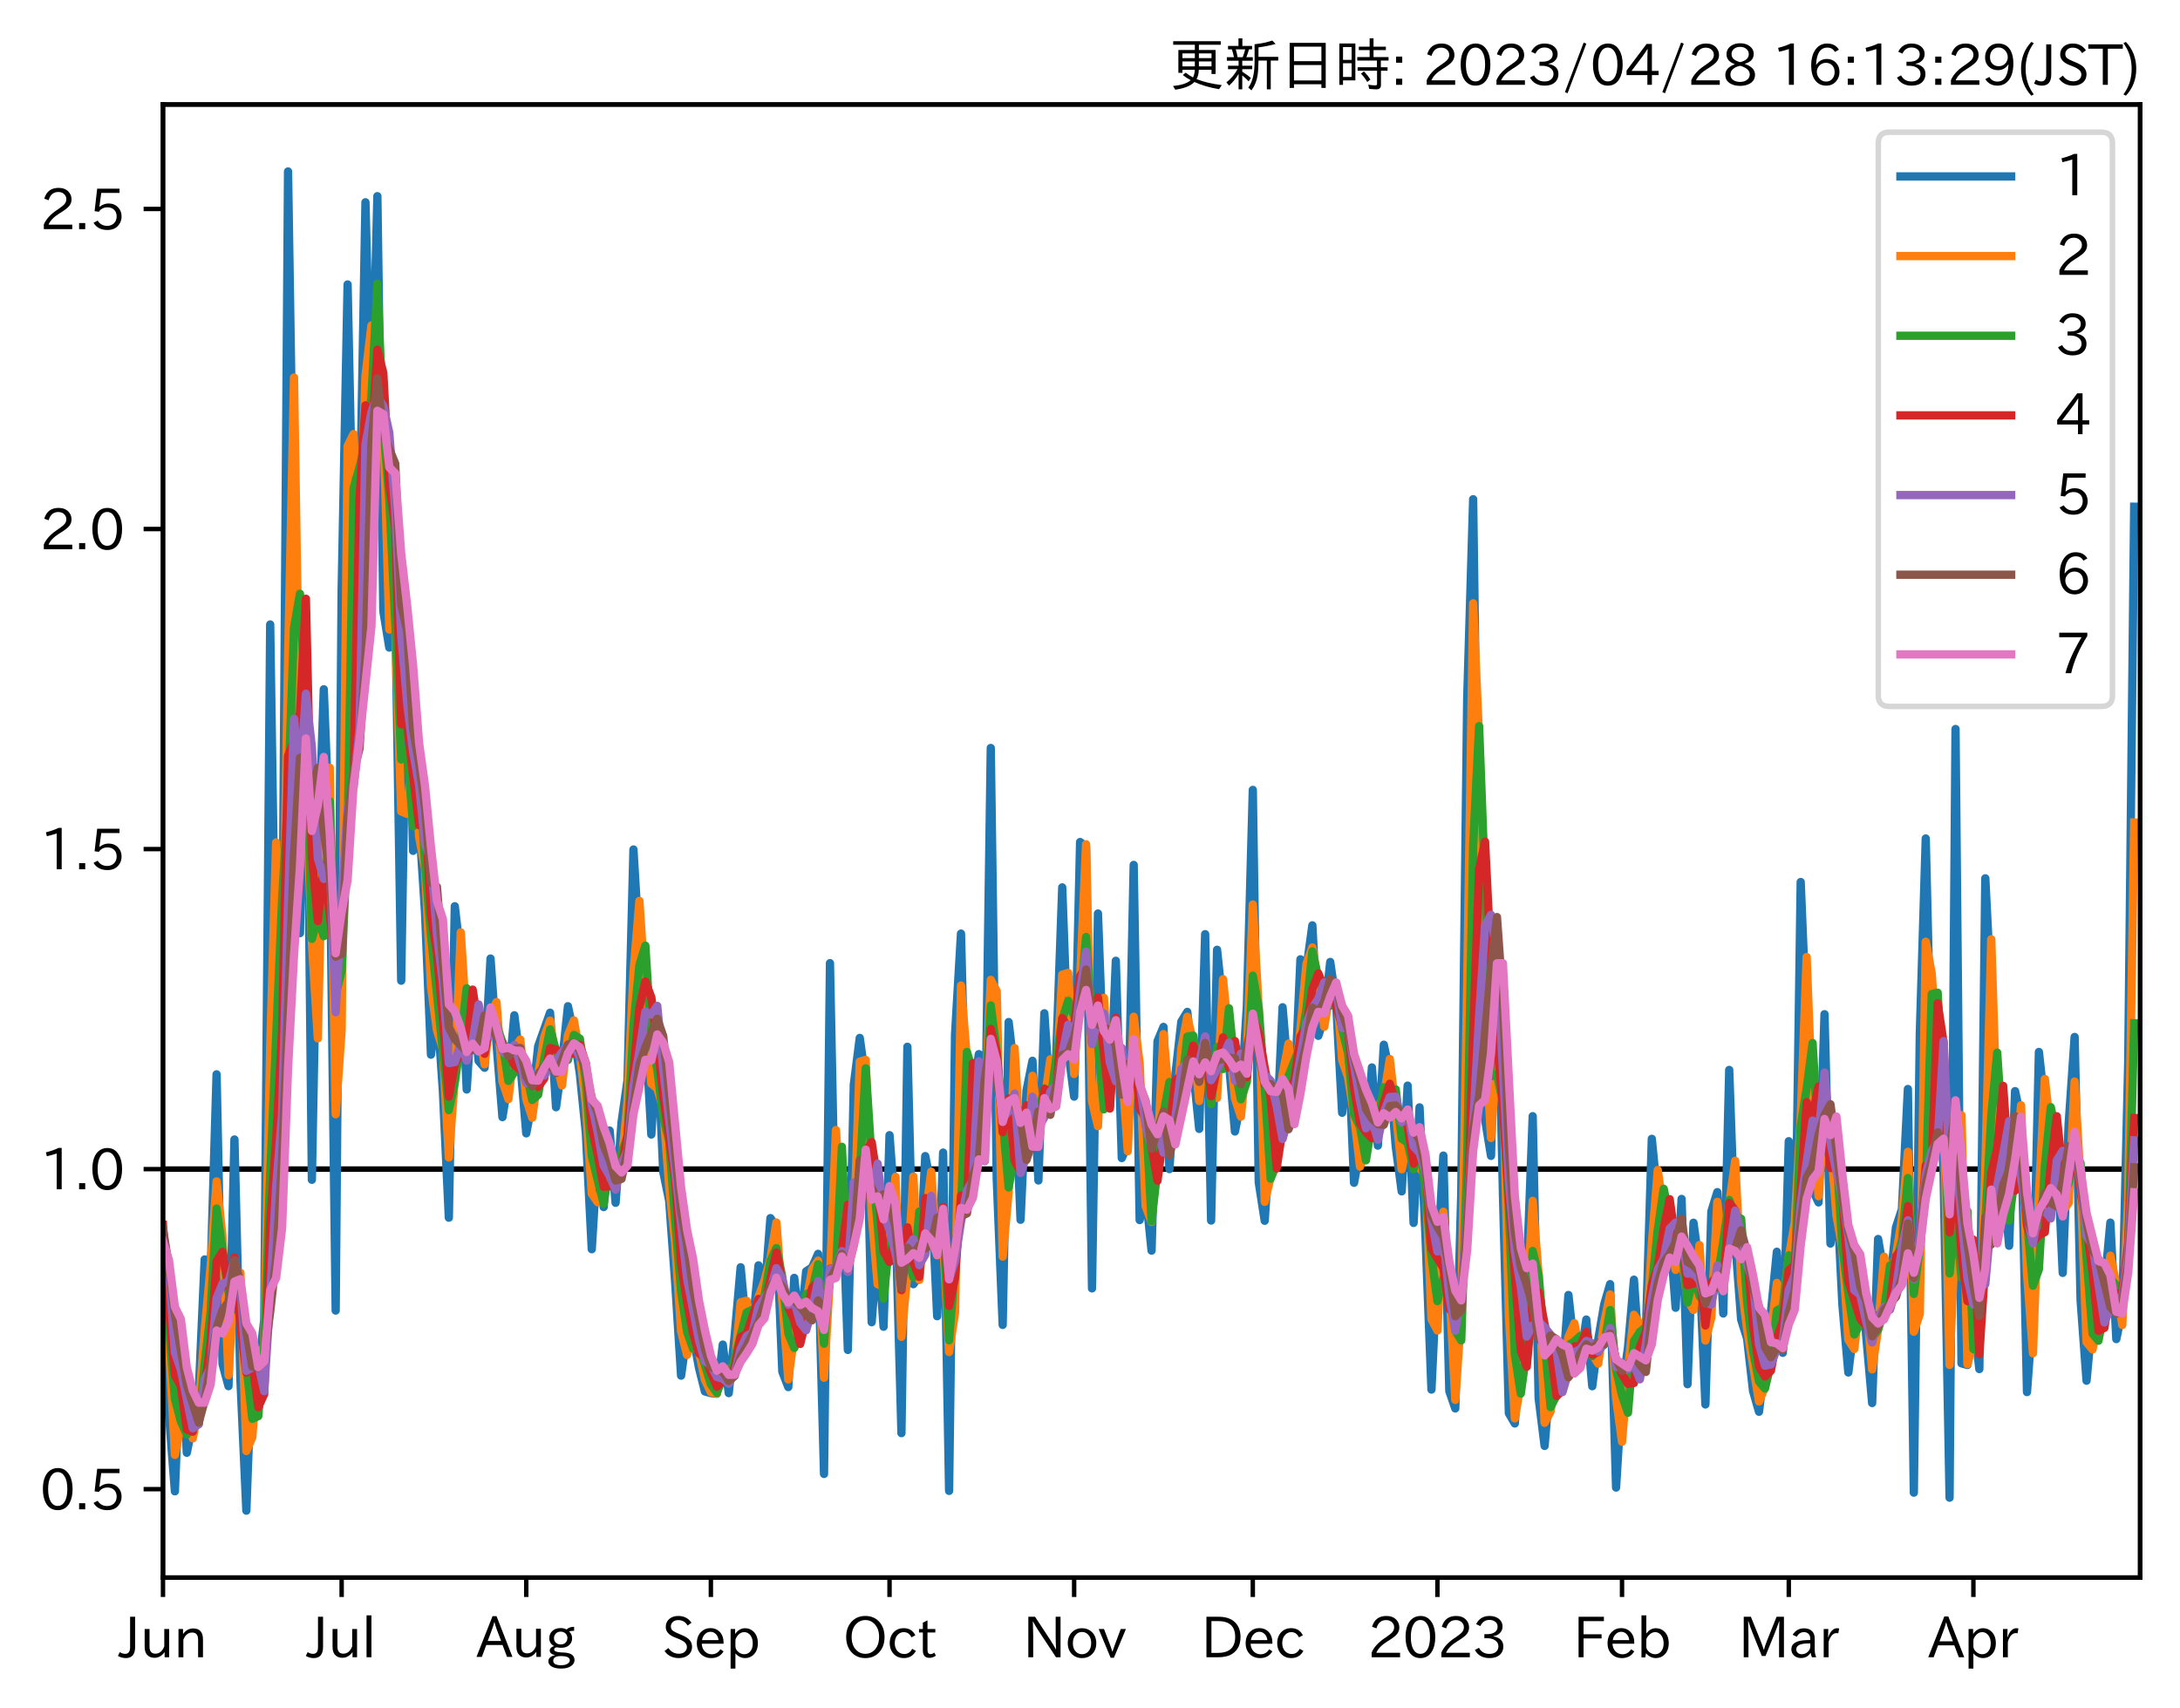 <?xml version="1.0" encoding="utf-8" standalone="no"?>
<!DOCTYPE svg PUBLIC "-//W3C//DTD SVG 1.1//EN"
  "http://www.w3.org/Graphics/SVG/1.1/DTD/svg11.dtd">
<svg xmlns:xlink="http://www.w3.org/1999/xlink" width="393.759pt" height="308.582pt" viewBox="0 0 393.759 308.582" xmlns="http://www.w3.org/2000/svg" version="1.1">
 <defs>
  <style type="text/css">*{stroke-linejoin: round; stroke-linecap: butt}</style>
 </defs>
 <g id="figure_1">
  <g id="patch_1">
   <path d="M 0 308.582 
L 393.759 308.582 
L 393.759 0 
L 0 0 
z
" style="fill: #ffffff"/>
  </g>
  <g id="axes_1">
   <g id="patch_2">
    <path d="M 29.439 284.991 
L 386.559 284.991 
L 386.559 18.879 
L 29.439 18.879 
z
" style="fill: #ffffff"/>
   </g>
   <g id="line2d_1">
    <path d="M 29.439 211.199 
L 386.559 211.199 
" clip-path="url(#p5ac3d340a7)" style="fill: none; stroke: #000000; stroke-linecap: square"/>
   </g>
   <g id="matplotlib.axis_1">
    <g id="xtick_1">
     <g id="line2d_2">
      <defs>
       <path id="m3904f4de14" d="M 0 0 
L 0 3.5 
" style="stroke: #000000; stroke-width: 0.8"/>
      </defs>
      <g>
       <use xlink:href="#m3904f4de14" x="29.439" y="284.991" style="stroke: #000000; stroke-width: 0.8"/>
      </g>
     </g>
     <g id="text_1">
      <!-- Jun -->
      <g transform="translate(21.499 299.482) scale(0.1 -0.1)">
       <defs>
        <path id="IPAexGothic-4a" d="M 1819 4634 
L 1819 1234 
Q 1819 -31 763 -31 
Q 303 -31 -125 209 
L 84 644 
Q 378 447 694 447 
Q 1250 447 1250 1203 
L 1250 4634 
L 1819 4634 
z
" transform="scale(0.016)"/>
        <path id="IPAexGothic-75" d="M 3284 63 
L 2772 63 
L 2772 644 
Q 2300 0 1625 0 
Q 1072 0 763 375 
Q 519 678 519 1241 
L 519 3250 
L 1069 3250 
L 1069 1259 
Q 1069 466 1734 466 
Q 2406 466 2734 1291 
L 2734 3250 
L 3284 3250 
L 3284 63 
z
" transform="scale(0.016)"/>
        <path id="IPAexGothic-6e" d="M 3328 63 
L 2778 63 
L 2778 2041 
Q 2778 2853 2106 2853 
Q 1428 2853 1113 2041 
L 1113 63 
L 563 63 
L 563 3250 
L 1075 3250 
L 1075 2675 
Q 1525 3316 2222 3316 
Q 3328 3316 3328 2072 
L 3328 63 
z
" transform="scale(0.016)"/>
       </defs>
       <use xlink:href="#IPAexGothic-4a"/>
       <use xlink:href="#IPAexGothic-75" x="37.988"/>
       <use xlink:href="#IPAexGothic-6e" x="98.389"/>
      </g>
     </g>
    </g>
    <g id="xtick_2">
     <g id="line2d_3">
      <g>
       <use xlink:href="#m3904f4de14" x="61.709" y="284.991" style="stroke: #000000; stroke-width: 0.8"/>
      </g>
     </g>
     <g id="text_2">
      <!-- Jul -->
      <g transform="translate(55.439 299.482) scale(0.1 -0.1)">
       <defs>
        <path id="IPAexGothic-6c" d="M 1131 63 
L 581 63 
L 581 4794 
L 1131 4794 
L 1131 63 
z
" transform="scale(0.016)"/>
       </defs>
       <use xlink:href="#IPAexGothic-4a"/>
       <use xlink:href="#IPAexGothic-75" x="37.988"/>
       <use xlink:href="#IPAexGothic-6c" x="98.389"/>
      </g>
     </g>
    </g>
    <g id="xtick_3">
     <g id="line2d_4">
      <g>
       <use xlink:href="#m3904f4de14" x="95.054" y="284.991" style="stroke: #000000; stroke-width: 0.8"/>
      </g>
     </g>
     <g id="text_3">
      <!-- Aug -->
      <g transform="translate(86.072 299.424) scale(0.1 -0.1)">
       <defs>
        <path id="IPAexGothic-41" d="M 4056 63 
L 3444 63 
L 2938 1409 
L 1100 1409 
L 603 63 
L -6 63 
L 1806 4666 
L 2259 4666 
L 4056 63 
z
M 2778 1863 
L 2316 3078 
Q 2125 3588 2028 4000 
L 2009 4000 
Q 1897 3563 1716 3078 
L 1263 1863 
L 2778 1863 
z
" transform="scale(0.016)"/>
        <path id="IPAexGothic-67" d="M 1331 1150 
Q 1006 1122 1006 900 
Q 1006 613 1763 575 
L 2131 556 
Q 3303 497 3303 -294 
Q 3303 -700 2925 -959 
Q 2519 -1253 1794 -1253 
Q 1138 -1253 738 -1028 
Q 353 -809 353 -428 
Q 353 84 1075 247 
L 1075 269 
Q 506 413 506 778 
Q 506 1116 994 1297 
Q 456 1575 456 2181 
Q 456 2650 769 2963 
Q 1128 3322 1738 3322 
Q 2125 3322 2422 3153 
Q 2650 3453 3259 3463 
L 3259 3013 
Q 2838 3003 2703 2938 
Q 3034 2613 3034 2169 
Q 3034 1728 2734 1425 
Q 2400 1094 1813 1094 
Q 1563 1094 1331 1150 
z
M 1734 2919 
Q 1409 2919 1197 2706 
Q 988 2497 988 2181 
Q 988 1872 1184 1684 
Q 1397 1472 1756 1472 
Q 2094 1472 2297 1678 
Q 2503 1881 2503 2203 
Q 2503 2497 2297 2700 
Q 2081 2919 1734 2919 
z
M 1753 159 
Q 903 159 903 -366 
Q 903 -875 1800 -875 
Q 2378 -875 2638 -606 
Q 2772 -481 2772 -313 
Q 2772 159 1753 159 
z
" transform="scale(0.016)"/>
       </defs>
       <use xlink:href="#IPAexGothic-41"/>
       <use xlink:href="#IPAexGothic-75" x="63.721"/>
       <use xlink:href="#IPAexGothic-67" x="124.121"/>
      </g>
     </g>
    </g>
    <g id="xtick_4">
     <g id="line2d_5">
      <g>
       <use xlink:href="#m3904f4de14" x="128.4" y="284.991" style="stroke: #000000; stroke-width: 0.8"/>
      </g>
     </g>
     <g id="text_4">
      <!-- Sep -->
      <g transform="translate(119.525 299.482) scale(0.1 -0.1)">
       <defs>
        <path id="IPAexGothic-53" d="M 2919 3641 
Q 2563 4259 1853 4259 
Q 1453 4259 1213 4009 
Q 1028 3803 1028 3534 
Q 1028 3238 1266 3047 
Q 1444 2913 1984 2688 
L 2200 2597 
Q 2925 2306 3191 1953 
Q 3422 1644 3422 1259 
Q 3422 644 2969 288 
Q 2559 -31 1931 -31 
Q 881 -31 313 766 
L 753 1100 
Q 1203 459 1938 459 
Q 2288 459 2534 625 
Q 2841 847 2841 1216 
Q 2841 1503 2616 1728 
Q 2375 1959 1728 2206 
L 1541 2278 
Q 453 2694 453 3481 
Q 453 4006 806 4347 
Q 1203 4725 1863 4725 
Q 2841 4725 3359 3956 
L 2919 3641 
z
" transform="scale(0.016)"/>
        <path id="IPAexGothic-65" d="M 863 1594 
Q 891 1041 1209 722 
Q 1534 397 1997 397 
Q 2606 397 2963 966 
L 3322 728 
Q 2869 -31 1931 -31 
Q 1222 -31 766 422 
Q 306 884 306 1641 
Q 306 2444 788 2925 
Q 1216 3353 1856 3353 
Q 2459 3353 2866 2956 
Q 3322 2494 3322 1722 
L 3322 1594 
L 863 1594 
z
M 2756 1997 
Q 2709 2431 2450 2681 
Q 2194 2938 1844 2938 
Q 1438 2938 1150 2591 
Q 953 2356 894 1997 
L 2756 1997 
z
" transform="scale(0.016)"/>
        <path id="IPAexGothic-70" d="M 1075 2688 
Q 1525 3341 2206 3341 
Q 2769 3341 3172 2938 
Q 3641 2469 3641 1644 
Q 3641 841 3178 372 
Q 2775 -31 2200 -31 
Q 1569 -31 1106 497 
L 1106 -1216 
L 563 -1216 
L 563 3250 
L 1075 3250 
L 1075 2688 
z
M 1106 1950 
L 1106 1291 
Q 1106 897 1516 600 
Q 1791 403 2106 403 
Q 2469 403 2725 659 
Q 3066 997 3066 1631 
Q 3066 2200 2784 2559 
Q 2503 2900 2100 2900 
Q 1656 2900 1338 2484 
Q 1106 2184 1106 1950 
z
" transform="scale(0.016)"/>
       </defs>
       <use xlink:href="#IPAexGothic-53"/>
       <use xlink:href="#IPAexGothic-65" x="58.496"/>
       <use xlink:href="#IPAexGothic-70" x="115.381"/>
      </g>
     </g>
    </g>
    <g id="xtick_5">
     <g id="line2d_6">
      <g>
       <use xlink:href="#m3904f4de14" x="160.67" y="284.991" style="stroke: #000000; stroke-width: 0.8"/>
      </g>
     </g>
     <g id="text_5">
      <!-- Oct -->
      <g transform="translate(152.235 299.482) scale(0.1 -0.1)">
       <defs>
        <path id="IPAexGothic-4f" d="M 2541 4725 
Q 3456 4725 4044 4138 
Q 4709 3472 4709 2331 
Q 4709 1219 4031 550 
Q 3450 -31 2541 -31 
Q 1638 -31 1056 550 
Q 378 1219 378 2356 
Q 378 3469 1044 4138 
Q 1631 4725 2541 4725 
z
M 2541 4266 
Q 1953 4266 1531 3844 
Q 994 3303 994 2350 
Q 994 1391 1531 863 
Q 1947 447 2541 447 
Q 3131 447 3556 863 
Q 4094 1400 4094 2375 
Q 4094 3297 3550 3844 
Q 3138 4266 2541 4266 
z
" transform="scale(0.016)"/>
        <path id="IPAexGothic-63" d="M 3269 784 
Q 2834 -31 1900 -31 
Q 1228 -31 788 409 
Q 313 891 313 1663 
Q 313 2428 788 2913 
Q 1222 3347 1881 3347 
Q 2813 3347 3206 2541 
L 2763 2309 
Q 2484 2900 1900 2900 
Q 1516 2900 1234 2619 
Q 881 2266 881 1650 
Q 881 1069 1222 728 
Q 1522 428 1956 428 
Q 2547 428 2847 1016 
L 3269 784 
z
" transform="scale(0.016)"/>
        <path id="IPAexGothic-74" d="M 2125 241 
Q 1769 -6 1397 -6 
Q 653 -6 653 831 
L 653 2859 
L 219 2859 
L 219 3250 
L 653 3250 
L 653 3966 
L 1178 4228 
L 1178 3250 
L 2063 3250 
L 2063 2859 
L 1178 2859 
L 1178 906 
Q 1178 416 1513 416 
Q 1738 416 1941 588 
L 2125 241 
z
" transform="scale(0.016)"/>
       </defs>
       <use xlink:href="#IPAexGothic-4f"/>
       <use xlink:href="#IPAexGothic-63" x="79.688"/>
       <use xlink:href="#IPAexGothic-74" x="134.082"/>
      </g>
     </g>
    </g>
    <g id="xtick_6">
     <g id="line2d_7">
      <g>
       <use xlink:href="#m3904f4de14" x="194.015" y="284.991" style="stroke: #000000; stroke-width: 0.8"/>
      </g>
     </g>
     <g id="text_6">
      <!-- Nov -->
      <g transform="translate(184.767 299.482) scale(0.1 -0.1)">
       <defs>
        <path id="IPAexGothic-4e" d="M 4244 63 
L 3731 63 
L 1697 3150 
Q 1466 3500 1141 4097 
L 1116 4097 
L 1128 3797 
Q 1159 2803 1159 2469 
L 1159 63 
L 609 63 
L 609 4634 
L 1366 4634 
L 3113 1978 
Q 3453 1447 3713 966 
L 3738 966 
Q 3694 1897 3694 2469 
L 3694 4634 
L 4244 4634 
L 4244 63 
z
" transform="scale(0.016)"/>
        <path id="IPAexGothic-6f" d="M 1919 3341 
Q 2594 3341 3056 2888 
Q 3531 2413 3531 1638 
Q 3531 888 3066 422 
Q 2609 -31 1919 -31 
Q 1228 -31 781 416 
Q 313 881 313 1656 
Q 313 2413 788 2888 
Q 1241 3341 1919 3341 
z
M 1919 2919 
Q 1519 2919 1241 2631 
Q 888 2278 888 1650 
Q 888 1031 1234 684 
Q 1516 403 1919 403 
Q 2331 403 2609 691 
Q 2956 1038 2956 1672 
Q 2956 2269 2603 2631 
Q 2316 2919 1919 2919 
z
" transform="scale(0.016)"/>
        <path id="IPAexGothic-76" d="M 3103 3250 
L 1747 6 
L 1375 6 
L 25 3250 
L 628 3250 
L 1338 1388 
L 1522 844 
L 1569 703 
L 1588 703 
Q 1641 884 1822 1388 
L 2516 3250 
L 3103 3250 
z
" transform="scale(0.016)"/>
       </defs>
       <use xlink:href="#IPAexGothic-4e"/>
       <use xlink:href="#IPAexGothic-6f" x="75.977"/>
       <use xlink:href="#IPAexGothic-76" x="136.377"/>
      </g>
     </g>
    </g>
    <g id="xtick_7">
     <g id="line2d_8">
      <g>
       <use xlink:href="#m3904f4de14" x="226.285" y="284.991" style="stroke: #000000; stroke-width: 0.8"/>
      </g>
     </g>
     <g id="text_7">
      <!-- Dec -->
      <g transform="translate(216.937 299.482) scale(0.1 -0.1)">
       <defs>
        <path id="IPAexGothic-44" d="M 609 4634 
L 1984 4634 
Q 3159 4634 3791 4050 
Q 4456 3444 4456 2356 
Q 4456 1047 3516 441 
Q 2925 63 1941 63 
L 609 63 
L 609 4634 
z
M 1172 556 
L 1894 556 
Q 3853 556 3853 2356 
Q 3853 4147 1928 4147 
L 1172 4147 
L 1172 556 
z
" transform="scale(0.016)"/>
       </defs>
       <use xlink:href="#IPAexGothic-44"/>
       <use xlink:href="#IPAexGothic-65" x="75.684"/>
       <use xlink:href="#IPAexGothic-63" x="132.568"/>
      </g>
     </g>
    </g>
    <g id="xtick_8">
     <g id="line2d_9">
      <g>
       <use xlink:href="#m3904f4de14" x="259.631" y="284.991" style="stroke: #000000; stroke-width: 0.8"/>
      </g>
     </g>
     <g id="text_8">
      <!-- 2023 -->
      <g transform="translate(247.034 299.482) scale(0.1 -0.1)">
       <defs>
        <path id="IPAexGothic-32" d="M 3659 63 
L 447 63 
L 447 594 
Q 825 1475 1894 2203 
L 2072 2322 
Q 2619 2697 2791 2906 
Q 2988 3153 2988 3444 
Q 2988 3772 2756 4003 
Q 2500 4259 2084 4259 
Q 1250 4259 991 3328 
L 497 3506 
Q 853 4725 2116 4725 
Q 2806 4725 3216 4316 
Q 3575 3947 3575 3425 
Q 3575 3038 3344 2722 
Q 3131 2416 2366 1938 
L 2231 1856 
Q 1256 1253 978 569 
L 3659 569 
L 3659 63 
z
" transform="scale(0.016)"/>
        <path id="IPAexGothic-30" d="M 2038 4725 
Q 2881 4725 3334 3944 
Q 3694 3325 3694 2344 
Q 3694 1372 3334 741 
Q 2888 -31 2016 -31 
Q 1147 -31 700 741 
Q 341 1372 341 2350 
Q 341 3713 1000 4334 
Q 1419 4725 2038 4725 
z
M 2016 4266 
Q 1516 4266 1228 3759 
Q 934 3247 934 2344 
Q 934 1456 1222 947 
Q 1513 447 2016 447 
Q 2619 447 2909 1153 
Q 3100 1622 3100 2375 
Q 3100 3256 2806 3759 
Q 2509 4266 2016 4266 
z
" transform="scale(0.016)"/>
        <path id="IPAexGothic-33" d="M 2381 2419 
Q 3506 2216 3506 1278 
Q 3506 716 3128 356 
Q 2709 -31 1944 -31 
Q 797 -31 288 881 
L 756 1131 
Q 1109 441 1938 441 
Q 2425 441 2694 691 
Q 2950 928 2950 1291 
Q 2950 1719 2566 1978 
Q 2216 2213 1644 2213 
L 1363 2213 
L 1363 2669 
L 1656 2669 
Q 2231 2669 2534 2888 
Q 2859 3119 2859 3509 
Q 2859 3934 2494 4138 
Q 2259 4278 1931 4278 
Q 1238 4278 903 3578 
L 434 3803 
Q 897 4725 1938 4725 
Q 2597 4725 3006 4394 
Q 3416 4069 3416 3534 
Q 3416 3028 3019 2706 
Q 2763 2500 2381 2444 
L 2381 2419 
z
" transform="scale(0.016)"/>
       </defs>
       <use xlink:href="#IPAexGothic-32"/>
       <use xlink:href="#IPAexGothic-30" x="62.988"/>
       <use xlink:href="#IPAexGothic-32" x="125.977"/>
       <use xlink:href="#IPAexGothic-33" x="188.965"/>
      </g>
     </g>
    </g>
    <g id="xtick_9">
     <g id="line2d_10">
      <g>
       <use xlink:href="#m3904f4de14" x="292.976" y="284.991" style="stroke: #000000; stroke-width: 0.8"/>
      </g>
     </g>
     <g id="text_9">
      <!-- Feb -->
      <g transform="translate(284.153 299.482) scale(0.1 -0.1)">
       <defs>
        <path id="IPAexGothic-46" d="M 3469 4141 
L 1172 4141 
L 1172 2656 
L 3206 2656 
L 3206 2188 
L 1172 2188 
L 1172 63 
L 609 63 
L 609 4634 
L 3469 4634 
L 3469 4141 
z
" transform="scale(0.016)"/>
        <path id="IPAexGothic-62" d="M 1125 2731 
Q 1550 3341 2219 3341 
Q 2788 3341 3191 2938 
Q 3659 2469 3659 1644 
Q 3659 838 3191 372 
Q 2788 -31 2206 -31 
Q 1559 -31 1088 516 
L 1009 44 
L 581 44 
L 581 4794 
L 1125 4794 
L 1125 2731 
z
M 1125 1997 
L 1125 1253 
Q 1125 888 1528 600 
Q 1803 403 2119 403 
Q 2488 403 2744 659 
Q 3084 1009 3084 1631 
Q 3084 2194 2803 2553 
Q 2525 2900 2125 2900 
Q 1759 2900 1438 2578 
Q 1125 2266 1125 1997 
z
" transform="scale(0.016)"/>
       </defs>
       <use xlink:href="#IPAexGothic-46"/>
       <use xlink:href="#IPAexGothic-65" x="57.178"/>
       <use xlink:href="#IPAexGothic-62" x="114.062"/>
      </g>
     </g>
    </g>
    <g id="xtick_10">
     <g id="line2d_11">
      <g>
       <use xlink:href="#m3904f4de14" x="323.095" y="284.991" style="stroke: #000000; stroke-width: 0.8"/>
      </g>
     </g>
     <g id="text_10">
      <!-- Mar -->
      <g transform="translate(313.986 299.482) scale(0.1 -0.1)">
       <defs>
        <path id="IPAexGothic-4d" d="M 5147 63 
L 4597 63 
L 4597 2534 
Q 4597 3281 4634 4134 
L 4609 4134 
Q 4356 3409 4066 2675 
L 3066 209 
L 2650 209 
L 1641 2725 
Q 1328 3506 1128 4141 
L 1103 4141 
Q 1141 3131 1141 2553 
L 1141 63 
L 609 63 
L 609 4634 
L 1416 4634 
L 2503 1944 
Q 2697 1472 2869 906 
L 2888 906 
Q 3028 1416 3234 1931 
L 4316 4634 
L 5147 4634 
L 5147 63 
z
" transform="scale(0.016)"/>
        <path id="IPAexGothic-61" d="M 3156 63 
L 2672 63 
Q 2559 303 2531 556 
L 2509 556 
Q 2147 -25 1428 -25 
Q 934 -25 622 288 
Q 347 563 347 959 
Q 347 1947 2050 1997 
L 2478 2009 
L 2478 2175 
Q 2478 2509 2288 2700 
Q 2088 2900 1775 2900 
Q 1238 2900 969 2378 
L 494 2597 
Q 938 3328 1788 3328 
Q 2375 3328 2691 3000 
Q 2984 2706 2984 2169 
L 2984 997 
Q 2984 400 3156 63 
z
M 2491 1625 
L 2141 1619 
Q 903 1591 903 953 
Q 903 728 1050 581 
Q 1231 403 1525 403 
Q 1934 403 2234 703 
Q 2491 969 2491 1344 
L 2491 1625 
z
" transform="scale(0.016)"/>
        <path id="IPAexGothic-72" d="M 2309 3316 
L 2213 2769 
Q 2106 2791 2022 2791 
Q 1653 2791 1413 2444 
Q 1113 2006 1113 1675 
L 1113 63 
L 563 63 
L 563 3250 
L 1081 3250 
L 1056 2303 
L 1069 2303 
Q 1422 3341 2097 3341 
Q 2206 3341 2309 3316 
z
" transform="scale(0.016)"/>
       </defs>
       <use xlink:href="#IPAexGothic-4d"/>
       <use xlink:href="#IPAexGothic-61" x="90.186"/>
       <use xlink:href="#IPAexGothic-72" x="145.166"/>
      </g>
     </g>
    </g>
    <g id="xtick_11">
     <g id="line2d_12">
      <g>
       <use xlink:href="#m3904f4de14" x="356.441" y="284.991" style="stroke: #000000; stroke-width: 0.8"/>
      </g>
     </g>
     <g id="text_11">
      <!-- Apr -->
      <g transform="translate(348.298 299.482) scale(0.1 -0.1)">
       <use xlink:href="#IPAexGothic-41"/>
       <use xlink:href="#IPAexGothic-70" x="63.721"/>
       <use xlink:href="#IPAexGothic-72" x="125.83"/>
      </g>
     </g>
    </g>
   </g>
   <g id="matplotlib.axis_2">
    <g id="ytick_1">
     <g id="line2d_13">
      <defs>
       <path id="m2ae1f7e615" d="M 0 0 
L -3.5 0 
" style="stroke: #000000; stroke-width: 0.8"/>
      </defs>
      <g>
       <use xlink:href="#m2ae1f7e615" x="29.439" y="269.015" style="stroke: #000000; stroke-width: 0.8"/>
      </g>
     </g>
     <g id="text_12">
      <!-- 0.5 -->
      <g transform="translate(7.2 272.76) scale(0.1 -0.1)">
       <defs>
        <path id="IPAexGothic-2e" d="M 1184 63 
L 494 63 
L 494 753 
L 1184 753 
L 1184 63 
z
" transform="scale(0.016)"/>
        <path id="IPAexGothic-35" d="M 1178 2603 
Q 1634 2963 2172 2963 
Q 2816 2963 3241 2528 
Q 3638 2113 3638 1497 
Q 3638 938 3297 513 
Q 2869 -31 2031 -31 
Q 959 -31 469 784 
L 938 1028 
Q 1309 434 2013 434 
Q 2466 434 2769 716 
Q 3081 1013 3081 1503 
Q 3081 1966 2806 2241 
Q 2519 2528 2056 2528 
Q 1406 2528 1072 2028 
L 591 2091 
L 884 4634 
L 3406 4634 
L 3406 4153 
L 1341 4153 
L 1134 2603 
L 1178 2603 
z
" transform="scale(0.016)"/>
       </defs>
       <use xlink:href="#IPAexGothic-30"/>
       <use xlink:href="#IPAexGothic-2e" x="62.988"/>
       <use xlink:href="#IPAexGothic-35" x="89.404"/>
      </g>
     </g>
    </g>
    <g id="ytick_2">
     <g id="line2d_14">
      <g>
       <use xlink:href="#m2ae1f7e615" x="29.439" y="211.199" style="stroke: #000000; stroke-width: 0.8"/>
      </g>
     </g>
     <g id="text_13">
      <!-- 1.0 -->
      <g transform="translate(7.2 214.944) scale(0.1 -0.1)">
       <defs>
        <path id="IPAexGothic-31" d="M 2463 63 
L 1900 63 
L 1900 4103 
Q 1372 3922 788 3797 
L 684 4231 
Q 1519 4441 2106 4731 
L 2463 4731 
L 2463 63 
z
" transform="scale(0.016)"/>
       </defs>
       <use xlink:href="#IPAexGothic-31"/>
       <use xlink:href="#IPAexGothic-2e" x="62.988"/>
       <use xlink:href="#IPAexGothic-30" x="89.404"/>
      </g>
     </g>
    </g>
    <g id="ytick_3">
     <g id="line2d_15">
      <g>
       <use xlink:href="#m2ae1f7e615" x="29.439" y="153.383" style="stroke: #000000; stroke-width: 0.8"/>
      </g>
     </g>
     <g id="text_14">
      <!-- 1.5 -->
      <g transform="translate(7.2 157.129) scale(0.1 -0.1)">
       <use xlink:href="#IPAexGothic-31"/>
       <use xlink:href="#IPAexGothic-2e" x="62.988"/>
       <use xlink:href="#IPAexGothic-35" x="89.404"/>
      </g>
     </g>
    </g>
    <g id="ytick_4">
     <g id="line2d_16">
      <g>
       <use xlink:href="#m2ae1f7e615" x="29.439" y="95.568" style="stroke: #000000; stroke-width: 0.8"/>
      </g>
     </g>
     <g id="text_15">
      <!-- 2.0 -->
      <g transform="translate(7.2 99.313) scale(0.1 -0.1)">
       <use xlink:href="#IPAexGothic-32"/>
       <use xlink:href="#IPAexGothic-2e" x="62.988"/>
       <use xlink:href="#IPAexGothic-30" x="89.404"/>
      </g>
     </g>
    </g>
    <g id="ytick_5">
     <g id="line2d_17">
      <g>
       <use xlink:href="#m2ae1f7e615" x="29.439" y="37.752" style="stroke: #000000; stroke-width: 0.8"/>
      </g>
     </g>
     <g id="text_16">
      <!-- 2.5 -->
      <g transform="translate(7.2 41.498) scale(0.1 -0.1)">
       <use xlink:href="#IPAexGothic-32"/>
       <use xlink:href="#IPAexGothic-2e" x="62.988"/>
       <use xlink:href="#IPAexGothic-35" x="89.404"/>
      </g>
     </g>
    </g>
   </g>
   <g id="line2d_18">
    <path d="M 29.439 227.412 
L 30.515 255.472 
L 31.59 269.406 
L 32.666 242.946 
L 33.742 262.441 
L 35.893 251.639 
L 36.969 227.515 
L 38.044 229.941 
L 39.12 194.078 
L 40.196 246.404 
L 41.271 250.412 
L 42.347 205.847 
L 43.423 249.191 
L 44.498 272.895 
L 45.574 243.091 
L 46.65 247.56 
L 47.725 238.429 
L 48.801 112.81 
L 49.877 184.323 
L 50.952 181.499 
L 52.028 30.975 
L 54.179 168.571 
L 55.255 110.868 
L 56.331 213.126 
L 57.406 156.294 
L 58.482 124.518 
L 59.558 151.875 
L 60.633 236.752 
L 61.709 106.655 
L 62.785 51.387 
L 63.86 102.788 
L 64.936 95.926 
L 66.012 36.543 
L 67.087 79.378 
L 68.163 35.44 
L 69.239 110.397 
L 70.314 116.98 
L 71.39 109.726 
L 72.466 177.161 
L 73.541 110.815 
L 74.617 153.702 
L 75.693 148.461 
L 76.768 164.812 
L 77.844 190.526 
L 78.92 181.526 
L 79.995 197.097 
L 81.071 219.977 
L 82.147 163.71 
L 83.222 173.022 
L 84.298 196.818 
L 85.374 179.527 
L 86.449 191.661 
L 87.525 192.888 
L 88.601 173.159 
L 89.676 188.502 
L 90.752 201.809 
L 91.827 195.198 
L 92.903 183.412 
L 93.979 192.047 
L 95.054 204.738 
L 96.13 199.026 
L 97.206 189.017 
L 99.357 182.942 
L 100.433 200.02 
L 101.508 192.032 
L 102.584 181.775 
L 103.66 186.871 
L 104.735 193.984 
L 105.811 204.601 
L 106.887 225.669 
L 107.962 207.99 
L 109.038 218.057 
L 110.114 204.233 
L 111.189 217.282 
L 112.265 202.721 
L 113.341 195.142 
L 114.416 153.461 
L 115.492 171.531 
L 116.568 185.829 
L 117.643 204.95 
L 118.719 187.736 
L 119.795 211.671 
L 120.87 216.921 
L 121.946 231.588 
L 123.022 248.51 
L 124.097 240.826 
L 125.173 241.3 
L 126.249 247.073 
L 127.324 251.368 
L 128.4 251.669 
L 129.476 251.785 
L 130.551 242.9 
L 131.627 251.663 
L 132.703 241.186 
L 133.778 228.93 
L 134.854 240.67 
L 135.93 239.69 
L 137.005 228.587 
L 138.081 234.115 
L 139.157 220.054 
L 140.232 221.634 
L 141.308 247.789 
L 142.384 250.578 
L 143.459 230.848 
L 144.535 240.571 
L 145.611 229.668 
L 146.686 228.965 
L 147.762 226.507 
L 148.838 266.268 
L 149.913 173.995 
L 150.989 228.352 
L 152.065 212.968 
L 153.14 243.864 
L 154.216 195.951 
L 155.292 187.501 
L 156.367 195.33 
L 157.443 238.856 
L 158.519 224.564 
L 159.594 239.675 
L 160.67 205.067 
L 161.746 219.658 
L 162.821 258.894 
L 163.897 189.096 
L 164.973 231.989 
L 166.048 230.452 
L 167.124 208.849 
L 168.2 214.413 
L 169.275 237.775 
L 170.351 208.216 
L 171.427 269.329 
L 172.502 186.857 
L 173.578 168.653 
L 174.654 211.199 
L 175.729 197.903 
L 176.805 190.428 
L 177.881 209.746 
L 178.956 135.124 
L 180.032 212.926 
L 181.107 239.344 
L 182.183 184.632 
L 183.259 193.893 
L 184.334 220.352 
L 185.41 197.002 
L 186.486 191.634 
L 187.561 213.254 
L 188.637 183.049 
L 189.713 199.198 
L 190.788 190.347 
L 191.864 160.31 
L 192.94 189.784 
L 194.015 198.104 
L 195.091 152.111 
L 196.167 152.92 
L 197.242 232.748 
L 198.318 165.024 
L 199.394 194.086 
L 200.469 199.838 
L 201.545 173.565 
L 202.621 209.205 
L 203.696 206.691 
L 204.772 156.25 
L 205.848 220.403 
L 206.923 215.285 
L 207.999 225.924 
L 209.075 188.099 
L 210.15 185.512 
L 211.226 211.199 
L 212.302 194.16 
L 213.377 184.552 
L 214.453 182.799 
L 216.604 203.93 
L 217.68 168.757 
L 218.756 220.491 
L 219.831 171.577 
L 221.983 192.116 
L 223.058 204.403 
L 224.134 198.988 
L 225.21 181.777 
L 226.285 142.697 
L 227.361 213.581 
L 228.437 220.53 
L 229.512 204.081 
L 230.588 205.292 
L 231.664 181.962 
L 232.739 194.794 
L 233.815 197.433 
L 234.891 173.296 
L 235.966 175.045 
L 237.042 167.162 
L 238.118 187.121 
L 239.193 183.834 
L 240.269 173.778 
L 241.345 181.239 
L 242.42 201.02 
L 243.496 187.829 
L 244.572 213.669 
L 245.647 207.769 
L 246.723 207.295 
L 247.799 192.832 
L 248.874 206.958 
L 249.95 188.728 
L 251.026 193.851 
L 252.101 207.103 
L 253.177 215.224 
L 254.253 196.114 
L 255.328 220.92 
L 256.404 200.047 
L 257.48 223.444 
L 258.555 251.025 
L 259.631 228.181 
L 260.707 208.755 
L 261.782 251.311 
L 262.858 254.432 
L 263.934 215.743 
L 265.009 126.299 
L 266.085 90.185 
L 267.161 169.011 
L 268.236 202.233 
L 269.312 208.81 
L 270.387 167.736 
L 271.463 215.685 
L 272.539 255.305 
L 273.614 257.151 
L 274.69 241.911 
L 275.766 230.364 
L 276.841 201.639 
L 277.917 252.591 
L 278.993 261.203 
L 280.068 248.191 
L 281.144 245.888 
L 282.22 248.529 
L 283.295 233.938 
L 284.371 243.874 
L 285.447 245.699 
L 286.522 238.379 
L 287.598 250.422 
L 288.674 242.025 
L 289.749 235.68 
L 290.825 231.978 
L 291.901 268.726 
L 292.976 251.01 
L 294.052 243.448 
L 295.128 231.174 
L 296.203 246.471 
L 297.279 240.806 
L 298.355 205.73 
L 299.43 216.742 
L 300.506 221.239 
L 301.582 222.05 
L 302.657 236.244 
L 303.733 216.588 
L 304.809 250.057 
L 305.884 220.887 
L 306.96 228.8 
L 308.036 253.713 
L 309.111 218.851 
L 310.187 215.358 
L 311.263 237.28 
L 312.338 193.279 
L 313.414 224.105 
L 314.49 238.38 
L 315.565 241.772 
L 316.641 251.27 
L 317.717 255.032 
L 319.868 237.066 
L 320.944 226.13 
L 322.019 244.387 
L 323.095 206.158 
L 324.171 233.766 
L 325.246 159.337 
L 326.322 185.328 
L 327.398 214.963 
L 328.473 217.212 
L 329.549 183.218 
L 330.625 224.646 
L 331.7 214.214 
L 332.776 235.629 
L 333.852 247.937 
L 334.927 239.212 
L 336.003 229.202 
L 338.154 253.458 
L 339.23 223.824 
L 340.306 230.111 
L 341.381 231.751 
L 342.457 221.725 
L 343.533 218.439 
L 344.608 196.729 
L 345.684 269.645 
L 346.76 186.806 
L 347.835 151.47 
L 348.911 196.795 
L 349.987 186.09 
L 351.062 212.367 
L 352.138 270.558 
L 353.214 131.696 
L 354.289 246.286 
L 355.365 246.583 
L 356.441 237.988 
L 357.516 247.319 
L 358.592 158.671 
L 359.667 179.975 
L 360.743 223.431 
L 361.819 212.644 
L 362.894 225.047 
L 363.97 197.113 
L 365.046 202.17 
L 366.121 251.481 
L 367.197 236.781 
L 368.273 190.034 
L 370.424 209.628 
L 371.5 206.448 
L 372.575 229.946 
L 373.651 202.966 
L 374.727 187.326 
L 375.802 234.851 
L 376.878 249.426 
L 377.954 237.708 
L 379.029 238.974 
L 380.105 232.482 
L 381.181 220.862 
L 382.256 241.904 
L 383.332 236.738 
L 384.408 191.806 
L 385.483 91.54 
L 385.483 91.54 
" clip-path="url(#p5ac3d340a7)" style="fill: none; stroke: #1f77b4; stroke-width: 1.5; stroke-linecap: square"/>
   </g>
   <g id="line2d_19">
    <path d="M 29.439 230.93 
L 30.515 242.602 
L 31.59 262.817 
L 32.666 257.426 
L 33.742 253.337 
L 34.817 259.836 
L 35.893 254.434 
L 36.969 240.415 
L 38.044 228.735 
L 39.12 213.418 
L 40.196 223.502 
L 41.271 248.433 
L 42.347 230.677 
L 43.423 229.913 
L 44.498 262.12 
L 45.574 259.625 
L 46.65 245.356 
L 47.725 243.119 
L 48.801 189.282 
L 49.877 152.19 
L 50.952 182.918 
L 52.028 119.473 
L 53.104 68.197 
L 54.179 137.67 
L 55.255 141.957 
L 56.331 170.127 
L 57.406 187.58 
L 58.482 141.084 
L 59.558 138.693 
L 60.633 201.293 
L 61.709 186 
L 62.785 80.567 
L 63.86 78.414 
L 64.936 99.383 
L 66.012 67.932 
L 67.087 58.815 
L 68.163 58.306 
L 69.239 75.699 
L 70.314 113.714 
L 71.39 113.384 
L 72.466 146.57 
L 73.541 147.022 
L 74.617 133.444 
L 75.693 151.101 
L 76.768 156.833 
L 77.844 178.224 
L 78.92 186.098 
L 79.995 189.532 
L 81.071 209.091 
L 82.147 194.808 
L 83.222 168.435 
L 84.298 185.419 
L 85.374 188.442 
L 86.449 185.725 
L 87.525 192.276 
L 88.601 183.362 
L 89.676 181.032 
L 90.752 195.324 
L 91.827 198.546 
L 92.903 189.431 
L 93.979 187.797 
L 95.054 198.549 
L 96.13 201.914 
L 97.206 194.115 
L 98.281 187.422 
L 99.357 184.383 
L 100.433 191.751 
L 101.508 196.087 
L 102.584 186.998 
L 103.66 184.346 
L 104.735 190.474 
L 105.811 199.403 
L 106.887 215.633 
L 107.962 217.185 
L 109.038 213.135 
L 110.114 211.352 
L 111.189 210.941 
L 112.265 210.229 
L 113.341 198.987 
L 114.416 175.732 
L 115.492 162.745 
L 117.643 195.738 
L 118.719 196.627 
L 119.795 200.268 
L 120.87 214.327 
L 121.946 224.517 
L 123.022 240.462 
L 124.097 244.758 
L 125.173 241.063 
L 126.249 244.236 
L 127.324 249.25 
L 128.4 251.519 
L 129.476 251.727 
L 130.551 247.467 
L 131.627 247.402 
L 132.703 246.596 
L 133.778 235.263 
L 134.854 234.987 
L 135.93 240.182 
L 137.005 234.305 
L 138.081 231.391 
L 139.157 227.332 
L 140.232 220.847 
L 142.384 249.196 
L 143.459 241.28 
L 144.535 235.839 
L 145.611 235.282 
L 146.686 229.317 
L 147.762 227.744 
L 148.838 248.883 
L 149.913 230.621 
L 150.989 204.148 
L 152.065 220.939 
L 153.14 229.636 
L 154.216 222.626 
L 155.292 191.792 
L 156.367 191.472 
L 157.443 219.272 
L 158.519 231.979 
L 159.594 232.421 
L 160.67 223.814 
L 161.746 212.595 
L 162.821 241.502 
L 163.897 230.098 
L 164.973 212.537 
L 166.048 231.223 
L 167.124 220.196 
L 168.2 211.665 
L 169.275 226.774 
L 170.351 224.053 
L 171.427 244.244 
L 172.502 237.116 
L 173.578 178.033 
L 175.729 204.732 
L 176.805 194.218 
L 177.881 200.456 
L 178.956 177.011 
L 180.032 179.06 
L 181.107 227.005 
L 182.183 215.294 
L 183.259 189.34 
L 184.334 207.855 
L 185.41 209.255 
L 186.486 194.345 
L 187.561 202.915 
L 188.637 199.041 
L 189.713 191.364 
L 190.788 194.847 
L 191.864 176.075 
L 192.94 175.764 
L 194.015 194.009 
L 195.091 176.86 
L 196.167 152.516 
L 197.242 198.917 
L 198.318 203.449 
L 199.394 180.274 
L 200.469 196.994 
L 201.545 187.319 
L 202.621 192.563 
L 203.696 207.955 
L 204.772 183.675 
L 205.848 192.092 
L 206.923 217.874 
L 207.999 220.738 
L 209.075 208.514 
L 210.15 186.811 
L 211.226 198.999 
L 212.302 202.972 
L 213.377 189.44 
L 214.453 183.678 
L 215.529 188.335 
L 216.604 198.897 
L 217.68 187.449 
L 218.756 197.18 
L 219.831 198.341 
L 220.907 176.895 
L 223.058 198.406 
L 224.134 201.725 
L 225.21 190.654 
L 226.285 163.401 
L 227.361 182.425 
L 228.437 217.11 
L 229.512 212.601 
L 230.588 204.688 
L 231.664 194.139 
L 232.739 188.527 
L 233.815 196.12 
L 234.891 185.88 
L 235.966 174.173 
L 237.042 171.154 
L 238.118 177.474 
L 239.193 185.487 
L 240.269 178.892 
L 241.345 177.555 
L 242.42 191.49 
L 243.496 194.589 
L 244.572 201.413 
L 245.647 210.756 
L 246.723 207.532 
L 247.799 200.27 
L 248.874 200.092 
L 249.95 198.166 
L 251.026 191.314 
L 252.101 200.651 
L 253.177 211.235 
L 254.253 206.046 
L 255.328 209.169 
L 256.404 210.953 
L 257.48 212.342 
L 258.555 238.302 
L 259.631 240.354 
L 260.707 218.904 
L 261.782 232.401 
L 262.858 252.888 
L 263.934 237.15 
L 265.009 177.578 
L 266.085 108.989 
L 267.161 133.576 
L 268.236 186.603 
L 269.312 205.566 
L 270.387 189.804 
L 271.463 193.855 
L 272.539 237.669 
L 273.614 256.234 
L 274.69 249.907 
L 275.766 236.321 
L 276.841 216.936 
L 277.917 230.425 
L 278.993 257.03 
L 280.068 254.991 
L 281.144 247.048 
L 282.22 247.219 
L 283.295 241.545 
L 284.371 239.046 
L 285.447 244.792 
L 286.522 242.118 
L 287.598 244.621 
L 288.674 246.333 
L 289.749 238.91 
L 290.825 233.847 
L 291.901 252.592 
L 292.976 260.457 
L 294.052 247.319 
L 295.128 237.522 
L 296.203 239.155 
L 297.279 243.687 
L 298.355 224.764 
L 299.43 211.367 
L 300.506 219.014 
L 301.582 221.645 
L 302.657 229.405 
L 303.733 226.898 
L 304.809 234.832 
L 305.884 236.644 
L 306.96 224.92 
L 308.036 242.168 
L 309.111 237.975 
L 310.187 217.118 
L 311.263 226.918 
L 312.338 217.471 
L 313.414 209.702 
L 314.49 231.509 
L 315.565 240.093 
L 317.717 253.175 
L 318.792 250.621 
L 320.944 231.755 
L 322.019 235.715 
L 323.095 227.087 
L 324.171 220.857 
L 325.246 201.979 
L 326.322 172.88 
L 327.398 201.015 
L 328.473 216.093 
L 329.549 201.361 
L 330.625 205.69 
L 331.7 219.556 
L 332.776 225.485 
L 333.852 242.006 
L 334.927 243.689 
L 336.003 234.342 
L 337.079 235.172 
L 338.154 247.37 
L 339.23 239.894 
L 340.306 227.017 
L 341.381 230.935 
L 342.457 226.864 
L 343.533 220.094 
L 344.608 208.079 
L 345.684 240.576 
L 346.76 237.347 
L 347.835 170.131 
L 348.911 175.823 
L 349.987 191.548 
L 351.062 199.907 
L 352.138 246.573 
L 353.214 222.041 
L 354.289 201.463 
L 355.365 246.435 
L 356.441 242.395 
L 357.516 242.783 
L 358.592 211.199 
L 359.667 169.684 
L 360.743 203.604 
L 361.819 218.171 
L 362.894 219.024 
L 363.97 211.926 
L 365.046 199.667 
L 366.121 229.913 
L 367.197 244.459 
L 368.273 215.842 
L 369.348 194.91 
L 370.424 204.722 
L 371.5 208.048 
L 372.575 218.834 
L 373.651 217.284 
L 374.727 195.379 
L 375.802 213.554 
L 376.878 242.452 
L 377.954 243.773 
L 379.029 238.343 
L 380.105 235.786 
L 381.181 226.841 
L 382.256 231.965 
L 383.332 239.359 
L 384.408 216.537 
L 385.483 148.589 
L 385.483 148.589 
" clip-path="url(#p5ac3d340a7)" style="fill: none; stroke: #ff7f0e; stroke-width: 1.5; stroke-linecap: square"/>
   </g>
   <g id="line2d_20">
    <path d="M 29.439 229.123 
L 30.515 239.928 
L 31.59 252.699 
L 32.666 256.78 
L 33.742 259.139 
L 34.817 254.622 
L 35.893 257.208 
L 36.969 246.388 
L 38.044 237.056 
L 39.12 218.326 
L 41.271 233.387 
L 42.347 236.234 
L 43.423 237.293 
L 45.574 256.313 
L 46.65 255.823 
L 47.725 243.109 
L 48.801 212.365 
L 50.952 162.563 
L 52.028 143.841 
L 53.104 113.406 
L 54.179 107.257 
L 55.255 129.128 
L 56.331 169.61 
L 57.406 165.646 
L 58.482 169.116 
L 59.558 144.753 
L 60.633 179.648 
L 61.709 175.438 
L 62.785 150.711 
L 63.86 88.209 
L 64.936 84.394 
L 66.012 80.115 
L 67.087 71.805 
L 68.163 51.239 
L 69.239 76.932 
L 70.314 90.291 
L 71.39 112.393 
L 72.466 137.202 
L 73.541 135.363 
L 74.617 149.277 
L 75.693 138.585 
L 76.768 155.796 
L 77.844 168.9 
L 81.071 200.539 
L 82.147 195.575 
L 83.222 187.912 
L 84.298 178.525 
L 85.374 183.482 
L 86.449 189.524 
L 87.525 188.154 
L 88.601 186.184 
L 89.676 185.096 
L 90.752 188.316 
L 91.827 195.282 
L 92.903 193.688 
L 93.979 190.309 
L 95.054 193.69 
L 96.13 198.708 
L 97.206 197.755 
L 98.281 191.403 
L 99.357 185.945 
L 100.433 189.799 
L 101.508 191.845 
L 102.584 191.481 
L 103.66 186.956 
L 104.735 187.634 
L 105.811 195.356 
L 106.887 208.84 
L 109.038 217.477 
L 110.114 210.242 
L 111.189 213.363 
L 112.265 208.263 
L 113.341 205.402 
L 114.416 185.324 
L 115.492 174.344 
L 116.568 170.831 
L 117.643 188.12 
L 118.719 193.123 
L 119.795 201.849 
L 120.87 206.082 
L 121.946 220.403 
L 123.022 233.237 
L 124.097 240.584 
L 125.173 243.621 
L 126.249 243.115 
L 128.4 250.065 
L 129.476 251.608 
L 130.551 248.893 
L 131.627 248.891 
L 132.703 245.382 
L 134.854 237.102 
L 135.93 236.583 
L 137.005 236.477 
L 138.081 234.242 
L 139.157 227.752 
L 140.232 225.468 
L 141.308 230.719 
L 142.384 240.922 
L 143.459 243.507 
L 144.535 241.044 
L 145.611 233.827 
L 146.686 233.223 
L 147.762 228.389 
L 148.838 242.74 
L 149.913 229.269 
L 150.989 229.871 
L 152.065 207.161 
L 153.14 229.21 
L 154.216 219.501 
L 155.292 212.031 
L 156.367 192.982 
L 157.443 209.581 
L 158.519 221.066 
L 159.594 234.617 
L 160.67 224.065 
L 161.746 222.447 
L 162.821 230.765 
L 163.897 226.736 
L 164.973 230.732 
L 166.048 218.851 
L 167.124 224.281 
L 168.2 218.302 
L 169.275 221.124 
L 170.351 220.935 
L 171.427 242.142 
L 172.502 228.364 
L 173.578 218.449 
L 174.654 190.03 
L 175.729 193.727 
L 176.805 200.139 
L 177.881 199.611 
L 178.956 181.624 
L 180.032 190.092 
L 182.183 214.51 
L 183.259 208.573 
L 184.334 200.569 
L 185.41 204.342 
L 186.486 203.653 
L 187.561 200.974 
L 188.637 196.618 
L 189.713 199.093 
L 190.788 191.026 
L 191.864 184.214 
L 192.94 180.79 
L 194.015 183.611 
L 195.091 181.298 
L 196.167 169.271 
L 197.242 184.906 
L 198.318 188.492 
L 199.394 200.403 
L 200.469 187.109 
L 201.545 189.612 
L 202.621 195.033 
L 203.696 197.447 
L 204.772 192.748 
L 205.848 197.145 
L 206.923 200.314 
L 207.999 220.626 
L 210.15 201.296 
L 211.226 195.464 
L 212.302 197.406 
L 213.377 197.114 
L 214.453 187.261 
L 215.529 187.085 
L 216.604 193.742 
L 217.68 189.55 
L 218.756 199.47 
L 219.831 189.153 
L 220.907 193.119 
L 221.983 182.151 
L 223.058 193.164 
L 224.134 198.601 
L 225.21 195.401 
L 226.285 176.247 
L 227.361 182.209 
L 228.437 196.443 
L 229.512 212.928 
L 230.588 210.215 
L 231.664 197.539 
L 232.739 194.358 
L 234.891 188.916 
L 235.966 182.357 
L 237.042 171.871 
L 238.118 176.669 
L 239.193 179.625 
L 240.269 181.687 
L 241.345 179.678 
L 242.42 185.827 
L 243.496 190.281 
L 244.572 201.282 
L 245.647 203.568 
L 246.723 209.614 
L 247.799 202.821 
L 248.874 202.54 
L 249.95 196.412 
L 251.026 196.743 
L 252.101 196.796 
L 253.177 205.709 
L 254.253 206.4 
L 255.328 211.223 
L 256.404 206.204 
L 257.48 215.276 
L 258.555 227.043 
L 259.631 235.049 
L 260.707 230.894 
L 261.782 231.015 
L 262.858 240.404 
L 263.934 242.143 
L 265.009 209.559 
L 266.085 152.791 
L 267.161 131.18 
L 268.236 159.88 
L 269.312 194.435 
L 270.387 194.079 
L 271.463 199.039 
L 272.539 218.687 
L 273.614 244.704 
L 274.69 251.75 
L 275.766 243.878 
L 276.841 225.986 
L 277.917 230.404 
L 280.068 254.2 
L 281.144 252.077 
L 283.295 243.018 
L 284.371 242.328 
L 285.447 241.322 
L 286.522 242.708 
L 287.598 244.982 
L 288.674 243.765 
L 289.749 242.928 
L 290.825 236.657 
L 291.901 247.335 
L 292.976 252.068 
L 294.052 255.212 
L 295.128 242.265 
L 296.203 240.61 
L 297.279 239.709 
L 298.355 232.583 
L 299.43 222.157 
L 300.506 214.756 
L 301.582 220.035 
L 302.657 226.756 
L 303.733 225.307 
L 304.809 235.305 
L 305.884 230.401 
L 306.96 234.101 
L 308.036 235.597 
L 309.111 235.016 
L 310.187 230.998 
L 311.263 224.299 
L 312.338 216.771 
L 313.414 219.728 
L 314.49 220.169 
L 315.565 235.061 
L 316.641 243.991 
L 317.717 249.555 
L 318.792 250.838 
L 319.868 246.347 
L 320.944 236.74 
L 322.019 236.167 
L 323.095 226.769 
L 324.171 229.365 
L 325.246 203.388 
L 326.322 196.659 
L 327.398 188.424 
L 328.473 206.664 
L 329.549 206.07 
L 330.625 209.659 
L 331.7 208.601 
L 332.776 225.206 
L 333.852 233.602 
L 334.927 241.085 
L 336.003 239.116 
L 337.079 236.539 
L 338.154 241.725 
L 339.23 240.19 
L 340.306 236.748 
L 341.381 228.621 
L 342.457 227.958 
L 343.533 224.131 
L 344.608 212.814 
L 345.684 233.751 
L 346.76 225.457 
L 347.835 214.85 
L 348.911 179.577 
L 349.987 179.326 
L 351.062 198.878 
L 352.138 230.048 
L 353.214 218.911 
L 354.289 230.841 
L 355.365 218.787 
L 356.441 243.713 
L 357.516 244.069 
L 358.592 220.924 
L 359.667 201.609 
L 360.743 190.149 
L 361.819 206.694 
L 362.894 220.513 
L 363.97 212.166 
L 365.046 208.762 
L 367.197 232.258 
L 368.273 229.284 
L 369.348 210.676 
L 370.424 200.011 
L 371.5 205.3 
L 372.575 215.849 
L 373.651 213.785 
L 374.727 208.091 
L 375.802 210.129 
L 376.878 227.057 
L 377.954 240.9 
L 379.029 242.203 
L 381.181 231.061 
L 382.256 232.138 
L 383.332 233.583 
L 384.408 225.739 
L 385.483 184.848 
L 385.483 184.848 
" clip-path="url(#p5ac3d340a7)" style="fill: none; stroke: #2ca02c; stroke-width: 1.5; stroke-linecap: square"/>
   </g>
   <g id="line2d_21">
    <path d="M 29.439 221.275 
L 30.515 236.505 
L 31.59 248.479 
L 32.666 250.372 
L 33.742 258.241 
L 34.817 258.642 
L 35.893 253.888 
L 36.969 250.743 
L 38.044 242.559 
L 39.12 227.833 
L 40.196 226.153 
L 41.271 232.537 
L 42.347 227.154 
L 43.423 239.663 
L 44.498 247.95 
L 45.574 246.125 
L 46.65 254.22 
L 47.725 251.825 
L 48.801 220.969 
L 49.877 205.919 
L 50.952 186.136 
L 52.028 136.533 
L 53.104 133.904 
L 54.179 128.78 
L 55.255 108.165 
L 56.331 154.662 
L 57.406 166.382 
L 58.482 156.223 
L 60.633 174.127 
L 61.709 164.057 
L 62.785 151.003 
L 63.86 139.789 
L 64.936 90.162 
L 66.012 73.227 
L 67.087 79.931 
L 68.163 63.163 
L 69.239 67.395 
L 70.314 87.609 
L 71.39 95.307 
L 72.466 130.829 
L 73.541 130.924 
L 75.693 149.073 
L 76.768 145.515 
L 77.844 165.231 
L 78.92 172.156 
L 79.995 183.99 
L 81.071 198.107 
L 82.147 192.196 
L 83.222 190.268 
L 84.298 190.194 
L 85.374 178.776 
L 86.449 185.572 
L 87.525 190.373 
L 88.601 184.548 
L 89.676 186.767 
L 90.752 189.473 
L 91.827 190.069 
L 92.903 192.41 
L 96.13 195.044 
L 97.206 196.351 
L 98.281 194.867 
L 99.357 189.335 
L 100.433 189.604 
L 101.508 190.361 
L 102.584 189.395 
L 103.66 190.343 
L 104.735 188.747 
L 105.811 192.085 
L 106.887 203.694 
L 107.962 208.628 
L 109.038 214.391 
L 110.114 214.306 
L 111.189 212.043 
L 112.265 210.792 
L 113.341 205.111 
L 115.492 181.995 
L 116.568 177.3 
L 117.643 180.166 
L 118.719 188.024 
L 119.795 198.023 
L 121.946 213.037 
L 123.022 228.257 
L 124.097 235.195 
L 125.173 240.763 
L 126.249 244.498 
L 127.324 245.259 
L 129.476 250.499 
L 130.551 249.519 
L 131.627 249.595 
L 132.703 247.032 
L 133.778 241.548 
L 134.854 240.988 
L 137.005 234.647 
L 138.081 235.892 
L 140.232 226.257 
L 141.308 231.579 
L 142.384 236.122 
L 143.459 238.507 
L 144.535 242.783 
L 145.611 238.332 
L 146.686 232.635 
L 147.762 231.587 
L 148.838 239.647 
L 149.913 229.193 
L 150.989 229.041 
L 152.065 225.896 
L 153.14 217.633 
L 154.216 221.786 
L 155.292 212.266 
L 156.367 208.066 
L 157.443 206.313 
L 158.519 213.521 
L 159.594 226.061 
L 160.67 227.981 
L 161.746 222.98 
L 162.821 233.074 
L 163.897 221.71 
L 164.973 228.076 
L 166.048 230.662 
L 167.124 216.433 
L 168.2 221.899 
L 169.275 223.537 
L 170.351 218.035 
L 171.427 235.928 
L 172.502 230.806 
L 173.578 215.976 
L 174.654 216.68 
L 175.729 192.042 
L 176.805 192.91 
L 177.881 202.612 
L 178.956 185.877 
L 180.032 190.176 
L 181.107 204.537 
L 182.183 198.449 
L 183.259 209.677 
L 184.334 211.635 
L 185.41 199.687 
L 186.486 201.282 
L 187.561 206.126 
L 188.637 196.714 
L 189.713 197.268 
L 190.788 196.961 
L 191.864 183.924 
L 192.94 185.627 
L 194.015 185.326 
L 195.091 176.313 
L 196.167 174.67 
L 197.242 188.327 
L 198.318 180.177 
L 200.469 200.262 
L 201.545 183.84 
L 202.621 194.797 
L 203.696 198.049 
L 204.772 188.19 
L 205.848 200.271 
L 206.923 201.939 
L 207.999 207.269 
L 209.075 213.29 
L 210.15 204.949 
L 211.226 203.848 
L 212.302 195.139 
L 213.377 194.306 
L 214.453 193.674 
L 215.529 188.889 
L 216.604 191.502 
L 217.68 187.893 
L 218.756 198.041 
L 219.831 193.006 
L 220.907 187.405 
L 221.983 192.869 
L 223.058 188.067 
L 224.134 194.645 
L 225.21 194.587 
L 226.285 183.841 
L 227.361 186.6 
L 228.437 192.922 
L 229.512 198.396 
L 230.588 211.066 
L 232.739 196.858 
L 233.815 195.133 
L 234.891 187.21 
L 235.966 185.572 
L 237.042 178.7 
L 238.118 175.833 
L 239.193 178.493 
L 240.269 178.185 
L 242.42 185.331 
L 243.496 186.33 
L 244.572 196.546 
L 245.647 202.936 
L 246.723 204.511 
L 247.799 205.627 
L 248.874 203.868 
L 249.95 199.222 
L 251.026 195.776 
L 252.101 199.414 
L 253.177 201.67 
L 254.253 203.378 
L 255.328 210.206 
L 256.404 208.525 
L 257.48 210.766 
L 258.555 225.546 
L 260.707 229.083 
L 261.782 236.465 
L 262.858 237.498 
L 263.934 234.806 
L 265.009 221.778 
L 266.085 187.059 
L 267.161 156.996 
L 268.236 152.052 
L 269.312 173.746 
L 270.387 188.212 
L 271.463 199.845 
L 272.539 216.298 
L 274.69 244.014 
L 275.766 246.895 
L 276.841 234.888 
L 277.917 233.419 
L 278.993 239.248 
L 280.068 243.609 
L 281.144 252.206 
L 282.22 251.205 
L 283.295 244.342 
L 284.371 243.232 
L 285.447 243.184 
L 286.522 240.596 
L 287.598 244.706 
L 288.674 244.253 
L 289.749 241.813 
L 290.825 240.315 
L 291.901 246.04 
L 292.976 248.27 
L 294.052 250.001 
L 295.128 249.838 
L 296.203 243.337 
L 297.279 240.659 
L 298.355 232.233 
L 299.43 228.85 
L 300.506 221.928 
L 301.582 216.626 
L 302.657 224.341 
L 303.733 224.305 
L 304.809 232.157 
L 305.884 231.896 
L 306.96 230.003 
L 308.036 239.449 
L 309.111 231.671 
L 310.187 230.453 
L 311.263 232.609 
L 312.338 217.295 
L 313.414 218.652 
L 314.49 224.731 
L 315.565 226.036 
L 316.641 239.413 
L 317.717 246.901 
L 318.792 248.666 
L 319.868 247.607 
L 320.944 241.709 
L 322.019 238.716 
L 323.095 229.449 
L 324.171 228.566 
L 325.246 215.237 
L 326.322 199.101 
L 327.398 201.498 
L 328.473 196.262 
L 329.549 201.188 
L 330.625 211.008 
L 331.7 210.815 
L 332.776 216.029 
L 333.852 231.439 
L 336.003 238.257 
L 337.079 239.534 
L 338.154 241.103 
L 339.23 237.564 
L 340.306 237.773 
L 341.381 235.524 
L 342.457 226.94 
L 343.533 225.66 
L 344.608 217.876 
L 345.684 230.88 
L 346.76 223.746 
L 347.835 210.572 
L 348.911 210.586 
L 349.987 181.233 
L 351.062 188.388 
L 352.138 222.632 
L 353.214 211.504 
L 354.289 226.523 
L 355.365 235.045 
L 356.441 223.945 
L 357.516 244.629 
L 359.667 211.905 
L 360.743 207.462 
L 361.819 196.157 
L 362.894 211.571 
L 363.97 215.092 
L 365.046 209.745 
L 366.121 221.302 
L 367.197 224.484 
L 368.273 223.116 
L 369.348 222.588 
L 370.424 210.415 
L 371.5 201.651 
L 372.575 211.995 
L 373.651 212.76 
L 374.727 207.682 
L 375.802 215.434 
L 376.878 221.514 
L 377.954 229.833 
L 379.029 240.422 
L 380.105 239.871 
L 381.181 232.768 
L 382.256 233.895 
L 383.332 233.309 
L 384.408 224.541 
L 385.483 201.967 
L 385.483 201.967 
" clip-path="url(#p5ac3d340a7)" style="fill: none; stroke: #d62728; stroke-width: 1.5; stroke-linecap: square"/>
   </g>
   <g id="line2d_22">
    <path d="M 29.439 222.506 
L 30.515 229.225 
L 31.59 244.328 
L 32.666 247.402 
L 34.817 258.019 
L 35.893 257.295 
L 36.969 249.244 
L 38.044 246.974 
L 39.12 234.541 
L 40.196 231.862 
L 41.271 231.554 
L 42.347 227.718 
L 43.423 232.013 
L 44.498 247.643 
L 46.65 246.414 
L 47.725 251.305 
L 48.801 234.325 
L 49.877 214.484 
L 50.952 201.388 
L 52.028 163.586 
L 53.104 129.858 
L 54.179 141.397 
L 55.255 125.321 
L 56.331 134.973 
L 57.406 154.989 
L 58.482 158.767 
L 59.558 155.362 
L 60.633 182.873 
L 61.709 162.533 
L 62.785 145.999 
L 63.86 142.271 
L 64.936 131.74 
L 66.012 80.296 
L 67.087 74.469 
L 68.163 71.612 
L 69.239 73.37 
L 70.314 78.17 
L 71.39 92.206 
L 72.466 114.651 
L 73.541 126.98 
L 74.617 135.707 
L 75.693 141.82 
L 76.768 152.339 
L 77.844 155.573 
L 78.92 168.63 
L 79.995 177.501 
L 81.071 192.046 
L 82.147 191.864 
L 83.222 188.562 
L 84.298 191.604 
L 85.374 188.125 
L 86.449 181.448 
L 87.525 187.067 
L 88.601 187.091 
L 89.676 185.348 
L 90.752 189.914 
L 91.827 190.638 
L 92.903 188.763 
L 95.054 195.654 
L 96.13 195.075 
L 97.206 193.86 
L 98.281 194.308 
L 99.357 192.564 
L 100.433 191.542 
L 102.584 188.685 
L 103.66 188.894 
L 104.735 191.079 
L 105.811 192.074 
L 106.887 199.593 
L 107.962 204.566 
L 109.038 210.577 
L 110.114 212.429 
L 111.189 214.908 
L 112.265 210.236 
L 113.341 207.818 
L 114.416 196.188 
L 115.492 189.862 
L 116.568 182.77 
L 117.643 183.292 
L 118.719 181.712 
L 119.795 193.113 
L 121.946 211.464 
L 124.097 230.91 
L 126.249 242.064 
L 127.324 245.92 
L 128.4 246.584 
L 129.476 248.742 
L 130.551 249.036 
L 131.627 249.953 
L 132.703 247.982 
L 133.778 243.702 
L 134.854 241.373 
L 135.93 240.73 
L 137.005 235.994 
L 139.157 232.925 
L 140.232 229.1 
L 141.308 230.988 
L 142.384 235.724 
L 143.459 235.091 
L 144.535 238.924 
L 145.611 240.31 
L 146.686 236.533 
L 147.762 231.44 
L 148.838 239.833 
L 149.913 229.288 
L 150.989 229.026 
L 152.065 226.019 
L 153.14 229.777 
L 154.216 213.605 
L 155.292 215.681 
L 156.367 209.063 
L 157.443 214.984 
L 158.519 210.207 
L 159.594 219.315 
L 160.67 222.174 
L 161.746 226.37 
L 162.821 231.431 
L 163.897 225.577 
L 164.973 223.851 
L 166.048 228.556 
L 167.124 226.649 
L 168.2 216.032 
L 169.275 225.286 
L 170.351 220.64 
L 171.427 231.061 
L 172.502 227.731 
L 173.578 220.726 
L 174.654 215.037 
L 175.729 213.157 
L 176.805 191.721 
L 177.881 196.461 
L 178.956 191.35 
L 180.032 191.758 
L 181.107 201.837 
L 182.183 200.792 
L 183.259 197.55 
L 184.334 211.894 
L 185.41 208.846 
L 186.486 198.116 
L 187.561 203.773 
L 188.637 201.828 
L 189.713 197.215 
L 190.788 195.912 
L 192.94 185.116 
L 194.015 188.216 
L 195.091 179.231 
L 196.167 171.901 
L 197.242 188.62 
L 198.318 183.952 
L 199.394 183.071 
L 200.469 191.958 
L 201.545 195.324 
L 202.621 189.317 
L 203.696 197.266 
L 204.772 190.602 
L 205.848 195.331 
L 206.923 203.428 
L 207.999 207.154 
L 209.075 203.66 
L 210.15 208.21 
L 211.226 206.226 
L 212.302 201.969 
L 213.377 193.087 
L 214.453 192.08 
L 215.529 193.671 
L 216.604 192.038 
L 217.68 187.231 
L 218.756 195.128 
L 219.831 193.137 
L 220.907 190.879 
L 221.983 188.361 
L 223.058 195.26 
L 224.134 190.323 
L 225.21 192.166 
L 226.285 185.536 
L 227.361 190.356 
L 228.437 194.158 
L 229.512 195.232 
L 230.588 199.806 
L 231.664 205.755 
L 232.739 201.981 
L 233.815 196.973 
L 235.966 184.857 
L 237.042 182.068 
L 238.118 180.424 
L 239.193 177.468 
L 240.269 177.562 
L 241.345 178.801 
L 242.42 185.691 
L 243.496 185.834 
L 245.647 198.872 
L 246.723 203.82 
L 247.799 202.259 
L 248.874 205.894 
L 249.95 200.979 
L 251.026 198.166 
L 252.101 198.124 
L 253.177 202.746 
L 254.253 200.578 
L 255.328 207.105 
L 256.404 208.242 
L 257.48 211.672 
L 258.555 220.245 
L 259.631 226.079 
L 260.707 223.864 
L 261.782 233.999 
L 262.858 240.384 
L 263.934 233.518 
L 265.009 219.293 
L 266.085 203.251 
L 267.161 183.623 
L 268.236 167.198 
L 269.312 165.253 
L 270.387 172.563 
L 272.539 213.618 
L 273.614 226.041 
L 274.69 232.463 
L 275.766 241.448 
L 276.841 239.392 
L 277.917 238.738 
L 278.993 239.787 
L 280.068 241.115 
L 281.144 244.07 
L 282.22 251.484 
L 284.371 244.249 
L 285.447 243.732 
L 286.522 242.244 
L 287.598 242.657 
L 288.674 244.177 
L 289.749 242.605 
L 290.825 239.931 
L 291.901 246.936 
L 292.976 247.059 
L 294.052 247.329 
L 295.128 246.558 
L 296.203 249.176 
L 297.279 242.837 
L 298.355 234.59 
L 299.43 229.32 
L 300.506 227.373 
L 301.582 221.952 
L 302.657 220.863 
L 303.733 222.835 
L 304.809 230.068 
L 305.884 230.004 
L 306.96 231.285 
L 308.036 235.292 
L 309.111 235.671 
L 310.187 228.612 
L 311.263 231.859 
L 312.338 225.801 
L 313.414 218.692 
L 314.49 222.922 
L 315.565 228.393 
L 316.641 231.681 
L 317.717 242.788 
L 318.792 246.709 
L 319.868 246.473 
L 320.944 243.713 
L 322.019 242.252 
L 323.095 232.996 
L 324.171 230.328 
L 325.246 217.506 
L 327.398 202.444 
L 328.473 204.811 
L 329.549 193.752 
L 330.625 206.275 
L 331.7 211.657 
L 332.776 216.267 
L 333.852 223.305 
L 334.927 233.047 
L 336.003 233.899 
L 337.079 238.767 
L 338.154 242.516 
L 339.23 237.896 
L 340.306 236.121 
L 341.381 236.6 
L 342.457 232.918 
L 343.533 225.295 
L 344.608 220.441 
L 345.684 231.055 
L 346.76 223.345 
L 347.835 212.189 
L 348.911 207.938 
L 349.987 206.054 
L 351.062 188.073 
L 352.138 211.199 
L 353.214 208.702 
L 355.365 230.901 
L 356.441 235.641 
L 357.516 229.114 
L 358.592 231.978 
L 359.667 219.871 
L 361.819 208.517 
L 362.894 202.527 
L 363.97 208.815 
L 365.046 212.62 
L 366.121 219.624 
L 367.197 224.597 
L 368.273 218.37 
L 369.348 218.791 
L 370.424 220.116 
L 371.5 209.632 
L 372.575 207.905 
L 373.651 210.243 
L 374.727 208.074 
L 375.802 213.692 
L 376.878 223.257 
L 377.954 224.972 
L 380.105 238.89 
L 381.181 236.364 
L 382.256 234.67 
L 383.332 234.471 
L 384.408 226.181 
L 385.483 205.998 
L 385.483 205.998 
" clip-path="url(#p5ac3d340a7)" style="fill: none; stroke: #9467bd; stroke-width: 1.5; stroke-linecap: square"/>
   </g>
   <g id="line2d_23">
    <path d="M 29.439 221.989 
L 30.515 228.905 
L 31.59 237.484 
L 33.742 250.133 
L 35.893 256.995 
L 36.969 253.039 
L 39.12 239.915 
L 40.196 236.633 
L 41.271 235.24 
L 42.347 227.684 
L 43.423 231.67 
L 44.498 240.522 
L 45.574 246.902 
L 46.65 247.095 
L 47.725 245.135 
L 48.801 236.987 
L 49.877 227.417 
L 50.952 209.559 
L 53.104 154.48 
L 54.179 136.913 
L 55.255 136.627 
L 56.331 143.651 
L 57.406 138.703 
L 58.482 150.25 
L 59.558 157.638 
L 60.633 172.806 
L 61.709 172.309 
L 62.785 147.757 
L 63.86 139.424 
L 64.936 135.25 
L 66.012 118.38 
L 67.087 80.143 
L 68.163 68.348 
L 69.239 78.528 
L 71.39 83.732 
L 72.466 109.143 
L 73.541 114.017 
L 74.617 131.704 
L 75.693 137.895 
L 76.768 145.867 
L 77.844 159.376 
L 78.92 160.2 
L 79.995 173.775 
L 81.071 185.603 
L 82.147 187.691 
L 84.298 189.974 
L 85.374 189.662 
L 86.449 188.72 
L 87.525 183.42 
L 88.601 184.839 
L 89.676 187.328 
L 90.752 188.235 
L 91.827 190.809 
L 92.903 189.459 
L 93.979 189.316 
L 95.054 194.488 
L 96.13 196.222 
L 97.206 194.084 
L 98.281 192.551 
L 99.357 192.478 
L 100.433 193.836 
L 101.508 191.624 
L 102.584 188.74 
L 103.66 188.385 
L 104.735 189.755 
L 105.811 193.432 
L 106.887 198.363 
L 107.962 201.033 
L 109.038 206.925 
L 110.114 209.543 
L 111.189 213.253 
L 112.265 212.963 
L 113.341 207.847 
L 115.492 192.369 
L 116.568 189.198 
L 118.719 184.042 
L 119.795 187.199 
L 123.022 218.675 
L 124.097 224.781 
L 125.173 232.725 
L 127.324 243.691 
L 128.4 246.908 
L 129.476 247.475 
L 130.551 247.797 
L 131.627 249.48 
L 132.703 248.557 
L 133.778 245.086 
L 134.854 243.204 
L 137.005 238.815 
L 139.157 232.27 
L 140.232 231.131 
L 141.308 232.497 
L 142.384 234.572 
L 143.459 234.929 
L 144.535 236.028 
L 145.611 237.445 
L 146.686 238.515 
L 147.762 234.934 
L 148.838 238.396 
L 149.913 231.266 
L 150.989 229.133 
L 152.065 226.516 
L 153.14 229.239 
L 154.216 224.818 
L 155.292 209.622 
L 156.367 212.522 
L 158.519 216.641 
L 159.594 215.733 
L 160.67 217.062 
L 161.746 221.759 
L 162.821 232.71 
L 163.897 225.409 
L 164.973 226.675 
L 166.048 224.982 
L 167.124 225.516 
L 168.2 224.706 
L 169.275 219.993 
L 170.351 222.622 
L 171.427 230.96 
L 172.502 224.808 
L 173.578 219.699 
L 174.654 219.195 
L 175.729 212.348 
L 176.805 209.651 
L 177.881 194.907 
L 178.956 187.807 
L 180.032 195.211 
L 181.107 201.19 
L 182.183 199.121 
L 183.259 199.668 
L 184.334 201.664 
L 185.41 209.536 
L 186.486 206.138 
L 187.561 200.772 
L 188.637 200.539 
L 189.713 201.394 
L 191.864 190.557 
L 192.94 190.248 
L 194.015 187.368 
L 195.091 182.764 
L 196.167 175.14 
L 197.242 184.26 
L 199.394 185.693 
L 200.469 186.012 
L 201.545 189.053 
L 202.621 197.746 
L 203.696 192.378 
L 204.772 191.189 
L 205.848 196.093 
L 206.923 198.889 
L 207.999 207.498 
L 210.15 200.806 
L 211.226 208.713 
L 212.302 204.294 
L 213.377 199.222 
L 214.453 191.425 
L 215.529 192.345 
L 216.604 195.439 
L 217.68 188.41 
L 218.756 193.421 
L 219.831 191.467 
L 220.907 191.346 
L 221.983 191.086 
L 223.058 191.173 
L 224.134 195.889 
L 225.21 188.935 
L 226.285 184.957 
L 228.437 195.923 
L 229.512 195.866 
L 230.588 196.965 
L 231.664 196.992 
L 232.739 203.993 
L 233.815 201.234 
L 234.891 193.297 
L 235.966 188.488 
L 237.042 182.051 
L 238.118 182.923 
L 239.193 180.998 
L 240.269 176.859 
L 241.345 178.181 
L 242.42 182.759 
L 243.496 186.05 
L 244.572 190.909 
L 245.647 194.996 
L 246.723 200.316 
L 247.799 202.054 
L 248.874 203.055 
L 249.95 203.189 
L 251.026 199.818 
L 252.101 199.7 
L 253.177 201.146 
L 254.253 201.665 
L 255.328 204.221 
L 256.404 205.956 
L 257.48 210.923 
L 258.555 219.424 
L 259.631 221.61 
L 260.707 223.379 
L 261.782 229.049 
L 262.858 237.767 
L 263.934 236.694 
L 266.085 204.186 
L 267.161 198.11 
L 269.312 175.034 
L 270.387 165.67 
L 271.463 180.766 
L 272.539 207.173 
L 273.614 222.416 
L 274.69 228.879 
L 275.766 232.116 
L 276.841 235.825 
L 277.917 241.744 
L 278.993 242.956 
L 280.068 241.248 
L 281.144 241.929 
L 282.22 244.831 
L 283.295 248.809 
L 284.371 247.352 
L 285.447 244.492 
L 286.522 242.863 
L 287.598 243.666 
L 288.674 242.552 
L 289.749 242.818 
L 290.825 240.92 
L 291.901 245.57 
L 292.976 247.63 
L 294.052 246.469 
L 295.128 244.84 
L 296.203 246.543 
L 297.279 247.84 
L 298.355 237.555 
L 299.43 231.831 
L 300.506 228.017 
L 301.582 226.505 
L 302.657 224.482 
L 303.733 220.162 
L 304.809 227.965 
L 305.884 228.595 
L 306.96 229.804 
L 308.036 235.451 
L 309.111 232.737 
L 310.187 232.563 
L 311.263 230.113 
L 312.338 226.307 
L 313.414 225.52 
L 314.49 222.254 
L 315.565 226.331 
L 316.641 232.638 
L 317.717 236.043 
L 318.792 243.321 
L 319.868 245.177 
L 320.944 243.393 
L 322.019 243.826 
L 323.095 237.09 
L 324.171 233.125 
L 325.246 221.04 
L 326.322 212.703 
L 327.398 210.685 
L 328.473 205.037 
L 329.549 201.452 
L 330.625 199.484 
L 332.776 216.05 
L 333.852 222.314 
L 334.927 226.144 
L 336.003 232.417 
L 337.079 235.082 
L 338.154 241.405 
L 339.23 239.654 
L 340.306 236.644 
L 342.457 234.276 
L 343.533 230.646 
L 344.608 221.012 
L 345.684 230.898 
L 346.76 224.796 
L 347.835 213.837 
L 348.911 209.756 
L 349.987 204.548 
L 351.062 207.13 
L 352.138 207.451 
L 353.214 200.662 
L 354.289 216.006 
L 355.365 224.573 
L 356.441 232.12 
L 357.516 237.7 
L 358.592 219.861 
L 359.667 224.81 
L 360.743 220.473 
L 361.819 214.033 
L 362.894 211.447 
L 363.97 201.64 
L 365.046 207.732 
L 366.121 220.268 
L 367.197 222.696 
L 368.273 219.512 
L 369.348 215.448 
L 370.424 217.315 
L 371.5 217.951 
L 372.575 213.292 
L 373.651 207.096 
L 374.727 206.704 
L 375.802 213.025 
L 376.878 220.628 
L 377.954 225.819 
L 379.029 227.452 
L 381.181 236.114 
L 382.256 237.312 
L 383.332 235.018 
L 384.408 228.436 
L 385.483 210.879 
L 385.483 210.879 
" clip-path="url(#p5ac3d340a7)" style="fill: none; stroke: #8c564b; stroke-width: 1.5; stroke-linecap: square"/>
   </g>
   <g id="line2d_24">
    <path d="M 29.439 224.217 
L 30.515 227.596 
L 31.59 236.094 
L 32.666 238.285 
L 33.742 247.009 
L 34.817 251.173 
L 35.893 253.381 
L 36.969 253.391 
L 38.044 250.111 
L 39.12 240.355 
L 40.196 240.873 
L 41.271 238.744 
L 42.347 231.525 
L 43.423 231.088 
L 44.498 239.084 
L 45.574 240.894 
L 46.65 246.996 
L 47.725 245.911 
L 48.801 233.085 
L 49.877 230.867 
L 50.952 221.875 
L 52.028 192.985 
L 53.104 172.58 
L 54.179 156.567 
L 55.255 133.394 
L 56.331 150.105 
L 57.406 145.513 
L 58.482 136.739 
L 59.558 150.483 
L 60.633 172.208 
L 61.709 164.739 
L 62.785 159.007 
L 63.86 141.933 
L 64.936 133.752 
L 67.087 113.21 
L 68.163 74.204 
L 69.239 74.821 
L 70.314 84.425 
L 71.39 85.512 
L 72.466 100.006 
L 73.541 109.382 
L 74.617 120.2 
L 75.693 134.191 
L 76.768 141.998 
L 77.844 153.047 
L 78.92 162.736 
L 79.995 166.053 
L 81.071 181.434 
L 82.147 182.665 
L 83.222 185.684 
L 84.298 190.053 
L 85.374 188.528 
L 86.449 189.949 
L 87.525 189.324 
L 88.601 181.997 
L 89.676 185.368 
L 90.752 189.495 
L 91.827 189.252 
L 92.903 189.776 
L 93.979 189.832 
L 95.054 191.633 
L 96.13 195.146 
L 97.206 195.216 
L 98.281 192.932 
L 99.357 191.219 
L 100.433 193.582 
L 101.508 193.58 
L 102.584 190.259 
L 103.66 188.475 
L 104.735 189.199 
L 105.811 191.982 
L 106.887 198.601 
L 107.962 199.785 
L 109.038 203.619 
L 110.114 206.544 
L 111.189 210.681 
L 112.265 211.805 
L 113.341 210.573 
L 114.416 201.273 
L 116.568 191.454 
L 117.643 191.567 
L 118.719 186.873 
L 119.795 188.362 
L 120.87 191.892 
L 123.022 214.499 
L 124.097 222.159 
L 125.173 227.323 
L 126.249 234.923 
L 127.324 240.308 
L 128.4 244.88 
L 129.476 247.624 
L 130.551 246.837 
L 131.627 248.361 
L 132.703 248.346 
L 133.778 246.015 
L 134.854 244.469 
L 135.93 242.711 
L 137.005 239.411 
L 138.081 238.159 
L 139.157 233.599 
L 140.232 230.819 
L 141.308 233.71 
L 142.384 235.321 
L 143.459 234.049 
L 144.535 235.757 
L 145.611 235.146 
L 146.686 236.28 
L 147.762 236.891 
L 148.838 240.249 
L 149.913 231.207 
L 150.989 230.855 
L 152.065 226.972 
L 153.14 229.2 
L 154.216 225.061 
L 155.292 220.172 
L 156.367 207.679 
L 157.443 216.719 
L 158.519 216.124 
L 159.594 220.271 
L 160.67 214.268 
L 161.746 217.436 
L 162.821 228.105 
L 163.897 227.449 
L 164.973 226.376 
L 166.048 227.224 
L 167.124 222.82 
L 168.2 224 
L 169.275 226.684 
L 170.351 218.385 
L 171.427 231.108 
L 172.502 225.634 
L 173.578 218.212 
L 174.654 218.524 
L 175.729 216.383 
L 176.805 209.447 
L 177.881 209.665 
L 178.956 187.672 
L 180.032 191.709 
L 181.107 202.671 
L 182.183 198.948 
L 183.259 198.387 
L 184.334 202.852 
L 185.41 201.008 
L 186.486 207.132 
L 187.561 207.181 
L 188.637 198.381 
L 189.713 200.349 
L 190.788 199.872 
L 191.864 191.497 
L 192.94 190.447 
L 194.015 191.399 
L 195.091 182.804 
L 196.167 178.836 
L 197.242 185.146 
L 198.318 181.659 
L 199.394 186.285 
L 200.469 187.806 
L 201.545 184.297 
L 202.621 192.131 
L 203.696 199.064 
L 204.772 187.728 
L 205.848 195.808 
L 206.923 199.025 
L 207.999 203.155 
L 209.075 204.903 
L 210.15 201.664 
L 211.226 202.346 
L 212.302 206.736 
L 215.529 191.746 
L 216.604 194.064 
L 217.68 191.922 
L 218.756 193.527 
L 219.831 190.5 
L 220.907 190.157 
L 221.983 191.457 
L 223.058 193.074 
L 224.134 192.318 
L 225.21 193.96 
L 226.285 183.119 
L 228.437 195.386 
L 229.512 197.121 
L 230.588 197.256 
L 231.664 194.921 
L 232.739 196.681 
L 233.815 203.077 
L 234.891 197.578 
L 235.966 190.831 
L 237.042 185.625 
L 238.118 182.786 
L 239.193 183.053 
L 240.269 179.988 
L 241.345 177.493 
L 242.42 181.682 
L 243.496 183.495 
L 244.572 190.374 
L 246.723 196.827 
L 247.799 199.273 
L 248.874 202.767 
L 249.95 201.103 
L 251.026 201.896 
L 252.101 200.886 
L 253.177 202.044 
L 254.253 200.439 
L 255.328 204.616 
L 256.404 203.634 
L 257.48 208.625 
L 258.555 217.745 
L 259.631 220.721 
L 260.707 219.863 
L 261.782 227.927 
L 262.858 233.158 
L 263.934 234.91 
L 265.009 225.786 
L 266.085 207.942 
L 267.161 199.687 
L 268.236 198.707 
L 269.312 190.269 
L 270.387 174.012 
L 271.463 174.001 
L 273.614 216.068 
L 274.69 225.453 
L 275.766 229.092 
L 276.841 228.265 
L 277.917 238.434 
L 278.993 244.843 
L 280.068 243.725 
L 281.144 241.927 
L 282.22 242.905 
L 283.295 243.356 
L 284.371 248.122 
L 285.447 247.118 
L 286.522 243.646 
L 287.598 243.987 
L 288.674 243.433 
L 289.749 241.603 
L 290.825 241.349 
L 291.901 245.588 
L 294.052 247.046 
L 295.128 244.443 
L 297.279 245.748 
L 298.355 242.868 
L 299.43 234.842 
L 300.506 230.385 
L 301.582 227.186 
L 302.657 227.958 
L 303.733 223.39 
L 304.809 225.058 
L 305.884 226.983 
L 306.96 228.624 
L 308.036 233.647 
L 309.111 233.246 
L 310.187 230.431 
L 311.263 233.252 
L 312.338 225.55 
L 313.414 225.995 
L 314.49 227.466 
L 315.565 225.295 
L 316.641 230.344 
L 317.717 236.221 
L 318.792 237.528 
L 319.868 242.455 
L 320.944 242.695 
L 322.019 243.536 
L 323.095 239.268 
L 324.171 236.623 
L 325.246 225.018 
L 326.322 216.551 
L 327.398 213.028 
L 328.473 211.64 
L 329.549 202.136 
L 330.625 205.063 
L 331.7 201.7 
L 332.776 212.108 
L 333.852 221.294 
L 334.927 224.914 
L 336.003 226.587 
L 337.079 233.659 
L 338.154 237.965 
L 339.23 239.09 
L 340.306 238.351 
L 342.457 233.567 
L 343.533 232.164 
L 344.608 226.405 
L 345.684 229.918 
L 346.76 225.573 
L 347.835 216.589 
L 349.987 206.636 
L 351.062 205.697 
L 352.138 219.365 
L 353.214 198.77 
L 354.289 208.497 
L 355.365 221.001 
L 356.441 226.607 
L 357.516 234.458 
L 358.592 229.24 
L 359.667 214.907 
L 360.743 224.614 
L 361.819 219.388 
L 362.894 215.677 
L 363.97 209.501 
L 365.046 201.716 
L 366.121 215.272 
L 367.197 222.801 
L 368.273 218.557 
L 369.348 216.872 
L 370.424 214.634 
L 371.5 215.825 
L 372.575 219.751 
L 374.727 204.453 
L 375.802 211.199 
L 376.878 219.122 
L 379.029 227.812 
L 380.105 228.187 
L 381.181 230.361 
L 382.256 236.964 
L 383.332 237.23 
L 384.408 229.817 
L 385.483 215.385 
L 385.483 215.385 
" clip-path="url(#p5ac3d340a7)" style="fill: none; stroke: #e377c2; stroke-width: 1.5; stroke-linecap: square"/>
   </g>
   <g id="patch_3">
    <path d="M 29.439 284.991 
L 29.439 18.879 
" style="fill: none; stroke: #000000; stroke-width: 0.8; stroke-linejoin: miter; stroke-linecap: square"/>
   </g>
   <g id="patch_4">
    <path d="M 386.559 284.991 
L 386.559 18.879 
" style="fill: none; stroke: #000000; stroke-width: 0.8; stroke-linejoin: miter; stroke-linecap: square"/>
   </g>
   <g id="patch_5">
    <path d="M 29.439 284.991 
L 386.559 284.991 
" style="fill: none; stroke: #000000; stroke-width: 0.8; stroke-linejoin: miter; stroke-linecap: square"/>
   </g>
   <g id="patch_6">
    <path d="M 29.439 18.879 
L 386.559 18.879 
" style="fill: none; stroke: #000000; stroke-width: 0.8; stroke-linejoin: miter; stroke-linecap: square"/>
   </g>
   <g id="legend_1">
    <g id="patch_7">
     <path d="M 341.261 127.614 
L 379.559 127.614 
Q 381.559 127.614 381.559 125.614 
L 381.559 25.879 
Q 381.559 23.879 379.559 23.879 
L 341.261 23.879 
Q 339.261 23.879 339.261 25.879 
L 339.261 125.614 
Q 339.261 127.614 341.261 127.614 
z
" style="fill: #ffffff; opacity: 0.8; stroke: #cccccc; stroke-linejoin: miter"/>
    </g>
    <g id="line2d_25">
     <path d="M 343.261 31.87 
L 353.261 31.87 
L 363.261 31.87 
" style="fill: none; stroke: #1f77b4; stroke-width: 1.5; stroke-linecap: square"/>
    </g>
    <g id="text_17">
     <!-- 1 -->
     <g transform="translate(371.261 35.37) scale(0.1 -0.1)">
      <use xlink:href="#IPAexGothic-31"/>
     </g>
    </g>
    <g id="line2d_26">
     <path d="M 343.261 46.261 
L 353.261 46.261 
L 363.261 46.261 
" style="fill: none; stroke: #ff7f0e; stroke-width: 1.5; stroke-linecap: square"/>
    </g>
    <g id="text_18">
     <!-- 2 -->
     <g transform="translate(371.261 49.761) scale(0.1 -0.1)">
      <use xlink:href="#IPAexGothic-32"/>
     </g>
    </g>
    <g id="line2d_27">
     <path d="M 343.261 60.651 
L 353.261 60.651 
L 363.261 60.651 
" style="fill: none; stroke: #2ca02c; stroke-width: 1.5; stroke-linecap: square"/>
    </g>
    <g id="text_19">
     <!-- 3 -->
     <g transform="translate(371.261 64.151) scale(0.1 -0.1)">
      <use xlink:href="#IPAexGothic-33"/>
     </g>
    </g>
    <g id="line2d_28">
     <path d="M 343.261 75.042 
L 353.261 75.042 
L 363.261 75.042 
" style="fill: none; stroke: #d62728; stroke-width: 1.5; stroke-linecap: square"/>
    </g>
    <g id="text_20">
     <!-- 4 -->
     <g transform="translate(371.261 78.542) scale(0.1 -0.1)">
      <defs>
       <path id="IPAexGothic-34" d="M 3813 1159 
L 3059 1159 
L 3059 63 
L 2547 63 
L 2547 1159 
L 197 1159 
L 197 1672 
L 2456 4678 
L 3059 4678 
L 3059 1634 
L 3813 1634 
L 3813 1159 
z
M 2578 4109 
L 2559 4109 
Q 2278 3656 2003 3284 
L 759 1634 
L 2547 1634 
L 2547 3144 
Q 2547 3481 2578 4109 
z
" transform="scale(0.016)"/>
      </defs>
      <use xlink:href="#IPAexGothic-34"/>
     </g>
    </g>
    <g id="line2d_29">
     <path d="M 343.261 89.433 
L 353.261 89.433 
L 363.261 89.433 
" style="fill: none; stroke: #9467bd; stroke-width: 1.5; stroke-linecap: square"/>
    </g>
    <g id="text_21">
     <!-- 5 -->
     <g transform="translate(371.261 92.933) scale(0.1 -0.1)">
      <use xlink:href="#IPAexGothic-35"/>
     </g>
    </g>
    <g id="line2d_30">
     <path d="M 343.261 103.823 
L 353.261 103.823 
L 363.261 103.823 
" style="fill: none; stroke: #8c564b; stroke-width: 1.5; stroke-linecap: square"/>
    </g>
    <g id="text_22">
     <!-- 6 -->
     <g transform="translate(371.261 107.323) scale(0.1 -0.1)">
      <defs>
       <path id="IPAexGothic-36" d="M 1056 2328 
Q 1509 2981 2234 2981 
Q 2906 2981 3316 2513 
Q 3675 2106 3675 1522 
Q 3675 884 3272 434 
Q 2853 -31 2178 -31 
Q 1375 -31 922 581 
Q 481 1178 481 2228 
Q 481 3425 1013 4109 
Q 1494 4725 2272 4725 
Q 3191 4725 3609 4025 
L 3150 3775 
Q 2894 4266 2300 4266 
Q 1119 4266 1031 2328 
L 1056 2328 
z
M 2141 2547 
Q 1684 2547 1384 2206 
Q 1116 1900 1116 1541 
Q 1116 1156 1353 844 
Q 1672 428 2159 428 
Q 2669 428 2941 844 
Q 3125 1128 3125 1503 
Q 3125 1944 2881 2228 
Q 2600 2547 2141 2547 
z
" transform="scale(0.016)"/>
      </defs>
      <use xlink:href="#IPAexGothic-36"/>
     </g>
    </g>
    <g id="line2d_31">
     <path d="M 343.261 118.214 
L 353.261 118.214 
L 363.261 118.214 
" style="fill: none; stroke: #e377c2; stroke-width: 1.5; stroke-linecap: square"/>
    </g>
    <g id="text_23">
     <!-- 7 -->
     <g transform="translate(371.261 121.714) scale(0.1 -0.1)">
      <defs>
       <path id="IPAexGothic-37" d="M 3597 4263 
Q 2238 2106 1778 63 
L 1131 63 
Q 1581 1834 2950 4128 
L 428 4128 
L 428 4634 
L 3597 4634 
L 3597 4263 
z
" transform="scale(0.016)"/>
      </defs>
      <use xlink:href="#IPAexGothic-37"/>
     </g>
    </g>
   </g>
  </g>
  <g id="axes_2">
   <g id="matplotlib.axis_3"/>
   <g id="patch_8">
    <path d="M 29.439 284.991 
L 29.439 18.879 
" style="fill: none; stroke: #000000; stroke-width: 0.8; stroke-linejoin: miter; stroke-linecap: square"/>
   </g>
   <g id="patch_9">
    <path d="M 386.559 284.991 
L 386.559 18.879 
" style="fill: none; stroke: #000000; stroke-width: 0.8; stroke-linejoin: miter; stroke-linecap: square"/>
   </g>
   <g id="patch_10">
    <path d="M 29.439 284.991 
L 386.559 284.991 
" style="fill: none; stroke: #000000; stroke-width: 0.8; stroke-linejoin: miter; stroke-linecap: square"/>
   </g>
   <g id="patch_11">
    <path d="M 29.439 18.879 
L 386.559 18.879 
" style="fill: none; stroke: #000000; stroke-width: 0.8; stroke-linejoin: miter; stroke-linecap: square"/>
   </g>
  </g>
  <g id="text_24">
   <!-- 更新日時: 2023/04/28 16:13:29(JST) -->
   <g transform="translate(211.087 15.423) scale(0.1 -0.1)">
    <defs>
     <path id="IPAexGothic-66f4" d="M 2956 3994 
L 2956 4588 
L 513 4588 
L 513 4984 
L 5881 4984 
L 5881 4588 
L 3413 4588 
L 3413 3994 
L 5300 3994 
L 5300 1288 
L 4838 1288 
L 4838 1759 
L 3406 1759 
Q 3384 1125 3150 709 
Q 4291 244 5997 31 
L 5694 -428 
Q 4109 -166 2906 384 
Q 2294 -266 744 -488 
L 494 -66 
Q 1903 59 2491 588 
Q 2041 813 1594 1166 
L 1928 1434 
Q 2331 1106 2747 897 
Q 2922 1219 2950 1759 
L 1556 1759 
L 1556 1413 
L 1097 1413 
L 1097 3994 
L 2956 3994 
z
M 2956 3609 
L 1556 3609 
L 1556 3078 
L 2956 3078 
L 2956 3609 
z
M 3413 3609 
L 3413 3078 
L 4838 3078 
L 4838 3609 
L 3413 3609 
z
M 2956 2700 
L 1556 2700 
L 1556 2144 
L 2956 2144 
L 2956 2700 
z
M 3413 2700 
L 3413 2144 
L 4838 2144 
L 4838 2700 
L 3413 2700 
z
" transform="scale(0.016)"/>
     <path id="IPAexGothic-65b0" d="M 3891 2803 
Q 3881 1759 3794 1166 
Q 3653 197 3097 -563 
L 2741 -250 
Q 3450 700 3450 2631 
L 3450 4647 
Q 3516 4656 3622 4666 
Q 4656 4778 5447 5063 
L 5825 4678 
Q 4897 4419 3891 4294 
L 3891 3219 
L 6119 3219 
L 6119 2803 
L 5275 2803 
L 5275 -447 
L 4834 -447 
L 4834 2803 
L 3891 2803 
z
M 2822 4069 
Q 2678 3572 2519 3181 
L 3250 3181 
L 3250 2784 
L 2059 2784 
L 2059 2216 
L 3184 2216 
L 3184 1831 
L 2059 1831 
L 2059 1544 
Q 2613 1197 3031 847 
L 2781 456 
Q 2472 791 2059 1128 
L 2059 -447 
L 1644 -447 
L 1644 1294 
Q 1272 628 575 -31 
L 269 341 
Q 1041 938 1528 1831 
L 453 1831 
L 453 2216 
L 1644 2216 
L 1644 2784 
L 319 2784 
L 319 3181 
L 1125 3181 
Q 1013 3706 881 4069 
L 453 4069 
L 453 4453 
L 1631 4453 
L 1631 5309 
L 2072 5309 
L 2072 4453 
L 3166 4453 
L 3166 4069 
L 2822 4069 
z
M 2391 4069 
L 1325 4069 
Q 1450 3672 1534 3181 
L 2109 3181 
Q 2294 3659 2391 4069 
z
" transform="scale(0.016)"/>
     <path id="IPAexGothic-65e5" d="M 5231 4800 
L 5231 -288 
L 4744 -288 
L 4744 128 
L 1647 128 
L 1647 -288 
L 1159 -288 
L 1159 4800 
L 5231 4800 
z
M 1647 4372 
L 1647 2731 
L 4744 2731 
L 4744 4372 
L 1647 4372 
z
M 1647 2297 
L 1647 556 
L 4744 556 
L 4744 2297 
L 1647 2297 
z
" transform="scale(0.016)"/>
     <path id="IPAexGothic-6642" d="M 2328 4728 
L 2328 563 
L 934 563 
L 934 56 
L 519 56 
L 519 4728 
L 2328 4728 
z
M 934 4331 
L 934 2881 
L 1906 2881 
L 1906 4331 
L 934 4331 
z
M 934 2497 
L 934 953 
L 1906 953 
L 1906 2497 
L 934 2497 
z
M 3938 4372 
L 3938 5313 
L 4378 5313 
L 4378 4372 
L 5772 4372 
L 5772 3981 
L 4378 3981 
L 4378 3194 
L 6072 3194 
L 6072 2803 
L 5203 2803 
L 5203 2047 
L 5959 2047 
L 5959 1650 
L 5216 1650 
L 5216 31 
Q 5216 -447 4691 -447 
Q 4394 -447 3888 -391 
L 3784 78 
Q 4272 0 4591 0 
Q 4775 0 4775 172 
L 4775 1650 
L 2581 1650 
L 2581 2047 
L 4763 2047 
L 4763 2803 
L 2538 2803 
L 2538 3194 
L 3938 3194 
L 3938 3981 
L 2716 3981 
L 2716 4372 
L 3938 4372 
z
M 3669 384 
Q 3331 950 2956 1325 
L 3291 1575 
Q 3719 1147 4025 659 
L 3669 384 
z
" transform="scale(0.016)"/>
     <path id="IPAexGothic-3a" d="M 1369 2559 
L 672 2559 
L 672 3250 
L 1369 3250 
L 1369 2559 
z
M 1369 63 
L 672 63 
L 672 753 
L 1369 753 
L 1369 63 
z
" transform="scale(0.016)"/>
     <path id="IPAexGothic-20" transform="scale(0.016)"/>
     <path id="IPAexGothic-2f" d="M 2719 4709 
L 600 -884 
L 300 -763 
L 2413 4831 
L 2719 4709 
z
" transform="scale(0.016)"/>
     <path id="IPAexGothic-38" d="M 2541 2425 
Q 3700 2031 3700 1197 
Q 3700 541 3100 197 
Q 2663 -56 2016 -56 
Q 1366 -56 928 197 
Q 347 531 347 1178 
Q 347 1988 1409 2381 
L 1409 2400 
Q 481 2734 481 3509 
Q 481 4100 981 4456 
Q 1406 4756 2019 4756 
Q 2703 4756 3131 4403 
Q 3553 4069 3553 3566 
Q 3553 2706 2541 2444 
L 2541 2425 
z
M 2022 2625 
Q 2997 2856 2997 3528 
Q 2997 3916 2675 4150 
Q 2413 4347 2016 4347 
Q 1606 4347 1331 4128 
Q 1050 3897 1050 3522 
Q 1050 3150 1350 2925 
Q 1494 2809 1722 2722 
Q 1984 2616 2022 2625 
z
M 1978 2209 
Q 922 1931 922 1216 
Q 922 775 1313 556 
Q 1606 391 2009 391 
Q 2575 391 2881 697 
Q 3106 922 3106 1250 
Q 3106 1594 2794 1850 
Q 2609 1994 2350 2100 
Q 2047 2222 1978 2209 
z
" transform="scale(0.016)"/>
     <path id="IPAexGothic-39" d="M 2984 2356 
Q 2544 1716 1813 1716 
Q 1253 1716 847 2056 
Q 366 2459 366 3163 
Q 366 3813 769 4266 
Q 1181 4725 1869 4725 
Q 2800 4725 3241 3950 
Q 3559 3378 3559 2472 
Q 3559 1250 3041 588 
Q 2553 -31 1769 -31 
Q 859 -31 391 703 
L 853 953 
Q 1156 428 1753 428 
Q 2922 428 3009 2356 
L 2984 2356 
z
M 1888 4278 
Q 1450 4278 1172 3950 
Q 922 3653 922 3200 
Q 922 2741 1159 2478 
Q 1434 2163 1906 2163 
Q 2431 2163 2728 2572 
Q 2925 2847 2925 3169 
Q 2925 3553 2694 3863 
Q 2375 4278 1888 4278 
z
" transform="scale(0.016)"/>
     <path id="IPAexGothic-28" d="M 1928 -1016 
L 1653 -1166 
Q 488 69 488 1875 
Q 488 3678 1653 4909 
L 1928 4763 
Q 1006 3522 1006 1881 
Q 1006 203 1928 -1016 
z
" transform="scale(0.016)"/>
     <path id="IPAexGothic-54" d="M 3866 4141 
L 2175 4141 
L 2175 63 
L 1606 63 
L 1606 4141 
L -31 4141 
L -31 4634 
L 3866 4634 
L 3866 4141 
z
" transform="scale(0.016)"/>
     <path id="IPAexGothic-29" d="M 466 4909 
Q 1638 3672 1638 1875 
Q 1638 75 466 -1166 
L 191 -1016 
Q 1119 216 1119 1881 
Q 1119 3509 191 4763 
L 466 4909 
z
" transform="scale(0.016)"/>
    </defs>
    <use xlink:href="#IPAexGothic-66f4"/>
    <use xlink:href="#IPAexGothic-65b0" x="100"/>
    <use xlink:href="#IPAexGothic-65e5" x="200"/>
    <use xlink:href="#IPAexGothic-6642" x="300"/>
    <use xlink:href="#IPAexGothic-3a" x="400"/>
    <use xlink:href="#IPAexGothic-20" x="431.982"/>
    <use xlink:href="#IPAexGothic-32" x="458.984"/>
    <use xlink:href="#IPAexGothic-30" x="521.973"/>
    <use xlink:href="#IPAexGothic-32" x="584.961"/>
    <use xlink:href="#IPAexGothic-33" x="647.949"/>
    <use xlink:href="#IPAexGothic-2f" x="710.938"/>
    <use xlink:href="#IPAexGothic-30" x="760.938"/>
    <use xlink:href="#IPAexGothic-34" x="823.926"/>
    <use xlink:href="#IPAexGothic-2f" x="886.914"/>
    <use xlink:href="#IPAexGothic-32" x="936.914"/>
    <use xlink:href="#IPAexGothic-38" x="999.902"/>
    <use xlink:href="#IPAexGothic-20" x="1062.891"/>
    <use xlink:href="#IPAexGothic-31" x="1089.893"/>
    <use xlink:href="#IPAexGothic-36" x="1152.881"/>
    <use xlink:href="#IPAexGothic-3a" x="1215.869"/>
    <use xlink:href="#IPAexGothic-31" x="1247.852"/>
    <use xlink:href="#IPAexGothic-33" x="1310.84"/>
    <use xlink:href="#IPAexGothic-3a" x="1373.828"/>
    <use xlink:href="#IPAexGothic-32" x="1405.811"/>
    <use xlink:href="#IPAexGothic-39" x="1468.799"/>
    <use xlink:href="#IPAexGothic-28" x="1531.787"/>
    <use xlink:href="#IPAexGothic-4a" x="1565.088"/>
    <use xlink:href="#IPAexGothic-53" x="1603.076"/>
    <use xlink:href="#IPAexGothic-54" x="1661.572"/>
    <use xlink:href="#IPAexGothic-29" x="1721.484"/>
   </g>
  </g>
 </g>
 <defs>
  <clipPath id="p5ac3d340a7">
   <rect x="29.439" y="18.879" width="357.12" height="266.112"/>
  </clipPath>
 </defs>
</svg>

